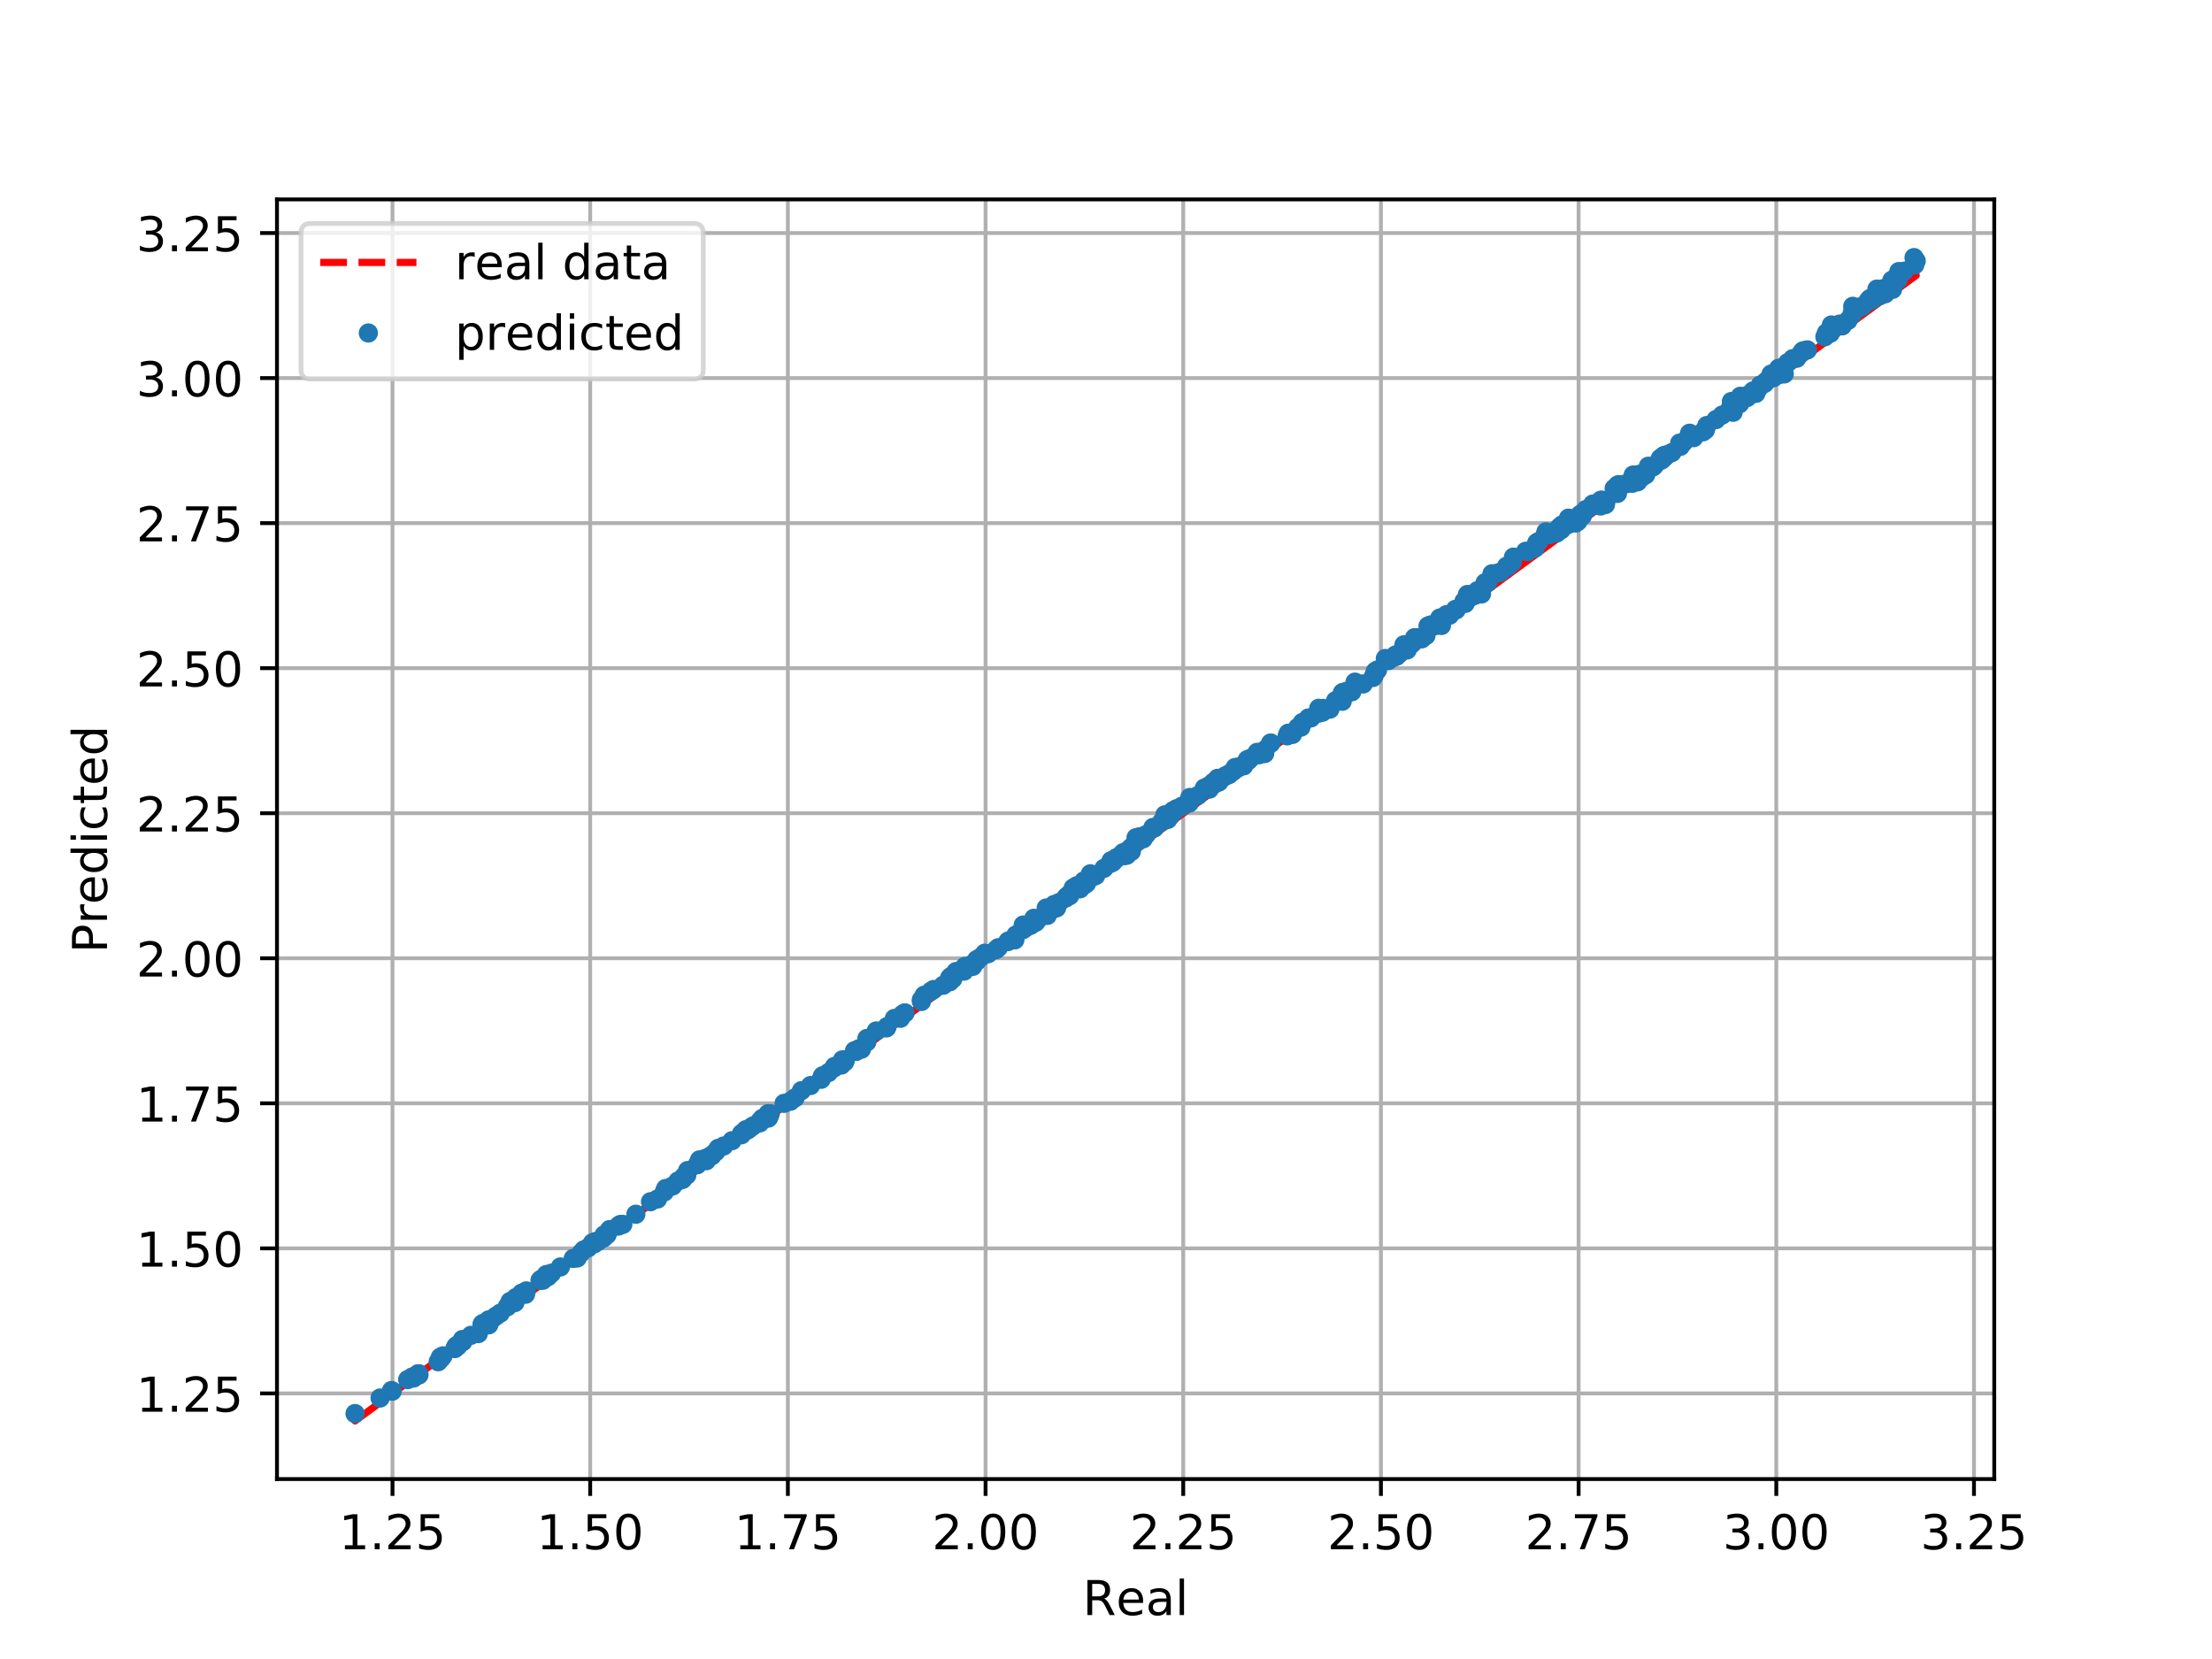 <?xml version="1.0" encoding="utf-8" standalone="no"?>
<!DOCTYPE svg PUBLIC "-//W3C//DTD SVG 1.1//EN"
  "http://www.w3.org/Graphics/SVG/1.1/DTD/svg11.dtd">
<!-- Created with matplotlib (http://matplotlib.org/) -->
<svg height="345pt" version="1.1" viewBox="0 0 460 345" width="460pt" xmlns="http://www.w3.org/2000/svg" xmlns:xlink="http://www.w3.org/1999/xlink">
 <defs>
  <style type="text/css">
*{stroke-linecap:butt;stroke-linejoin:round;}
  </style>
 </defs>
 <g id="figure_1">
  <g id="patch_1">
   <path d="M 0 345.6 
L 460.8 345.6 
L 460.8 0 
L 0 0 
z
" style="fill:#ffffff;"/>
  </g>
  <g id="axes_1">
   <g id="patch_2">
    <path d="M 57.6 307.584 
L 414.72 307.584 
L 414.72 41.472 
L 57.6 41.472 
z
" style="fill:#ffffff;"/>
   </g>
   <g id="matplotlib.axis_1">
    <g id="xtick_1">
     <g id="line2d_1">
      <path clip-path="url(#pe32147f513)" d="M 81.622 307.584 
L 81.622 41.472 
" style="fill:none;stroke:#b0b0b0;stroke-linecap:square;stroke-width:0.8;"/>
     </g>
     <g id="line2d_2">
      <defs>
       <path d="M 0 0 
L 0 3.5 
" id="mdfccfedadb" style="stroke:#000000;stroke-width:0.8;"/>
      </defs>
      <g>
       <use style="stroke:#000000;stroke-width:0.8;" x="81.622" xlink:href="#mdfccfedadb" y="307.584"/>
      </g>
     </g>
     <g id="text_1">
      <!-- 1.25 -->
      <defs>
       <path d="M 12.406 8.297 
L 28.516 8.297 
L 28.516 63.922 
L 10.984 60.406 
L 10.984 69.391 
L 28.422 72.906 
L 38.281 72.906 
L 38.281 8.297 
L 54.391 8.297 
L 54.391 0 
L 12.406 0 
z
" id="DejaVuSans-31"/>
       <path d="M 10.688 12.406 
L 21 12.406 
L 21 0 
L 10.688 0 
z
" id="DejaVuSans-2e"/>
       <path d="M 19.188 8.297 
L 53.609 8.297 
L 53.609 0 
L 7.328 0 
L 7.328 8.297 
Q 12.938 14.109 22.625 23.891 
Q 32.328 33.688 34.812 36.531 
Q 39.547 41.844 41.422 45.531 
Q 43.312 49.219 43.312 52.781 
Q 43.312 58.594 39.234 62.25 
Q 35.156 65.922 28.609 65.922 
Q 23.969 65.922 18.812 64.312 
Q 13.672 62.703 7.812 59.422 
L 7.812 69.391 
Q 13.766 71.781 18.938 73 
Q 24.125 74.219 28.422 74.219 
Q 39.75 74.219 46.484 68.547 
Q 53.219 62.891 53.219 53.422 
Q 53.219 48.922 51.531 44.891 
Q 49.859 40.875 45.406 35.406 
Q 44.188 33.984 37.641 27.219 
Q 31.109 20.453 19.188 8.297 
z
" id="DejaVuSans-32"/>
       <path d="M 10.797 72.906 
L 49.516 72.906 
L 49.516 64.594 
L 19.828 64.594 
L 19.828 46.734 
Q 21.969 47.469 24.109 47.828 
Q 26.266 48.188 28.422 48.188 
Q 40.625 48.188 47.75 41.5 
Q 54.891 34.812 54.891 23.391 
Q 54.891 11.625 47.562 5.094 
Q 40.234 -1.422 26.906 -1.422 
Q 22.312 -1.422 17.547 -0.641 
Q 12.797 0.141 7.719 1.703 
L 7.719 11.625 
Q 12.109 9.234 16.797 8.062 
Q 21.484 6.891 26.703 6.891 
Q 35.156 6.891 40.078 11.328 
Q 45.016 15.766 45.016 23.391 
Q 45.016 31 40.078 35.438 
Q 35.156 39.891 26.703 39.891 
Q 22.75 39.891 18.812 39.016 
Q 14.891 38.141 10.797 36.281 
z
" id="DejaVuSans-35"/>
      </defs>
      <g transform="translate(70.489 322.182)scale(0.1 -0.1)">
       <use xlink:href="#DejaVuSans-31"/>
       <use x="63.623" xlink:href="#DejaVuSans-2e"/>
       <use x="95.41" xlink:href="#DejaVuSans-32"/>
       <use x="159.033" xlink:href="#DejaVuSans-35"/>
      </g>
     </g>
    </g>
    <g id="xtick_2">
     <g id="line2d_3">
      <path clip-path="url(#pe32147f513)" d="M 122.732 307.584 
L 122.732 41.472 
" style="fill:none;stroke:#b0b0b0;stroke-linecap:square;stroke-width:0.8;"/>
     </g>
     <g id="line2d_4">
      <g>
       <use style="stroke:#000000;stroke-width:0.8;" x="122.732" xlink:href="#mdfccfedadb" y="307.584"/>
      </g>
     </g>
     <g id="text_2">
      <!-- 1.50 -->
      <defs>
       <path d="M 31.781 66.406 
Q 24.172 66.406 20.328 58.906 
Q 16.5 51.422 16.5 36.375 
Q 16.5 21.391 20.328 13.891 
Q 24.172 6.391 31.781 6.391 
Q 39.453 6.391 43.281 13.891 
Q 47.125 21.391 47.125 36.375 
Q 47.125 51.422 43.281 58.906 
Q 39.453 66.406 31.781 66.406 
z
M 31.781 74.219 
Q 44.047 74.219 50.516 64.516 
Q 56.984 54.828 56.984 36.375 
Q 56.984 17.969 50.516 8.266 
Q 44.047 -1.422 31.781 -1.422 
Q 19.531 -1.422 13.062 8.266 
Q 6.594 17.969 6.594 36.375 
Q 6.594 54.828 13.062 64.516 
Q 19.531 74.219 31.781 74.219 
z
" id="DejaVuSans-30"/>
      </defs>
      <g transform="translate(111.599 322.182)scale(0.1 -0.1)">
       <use xlink:href="#DejaVuSans-31"/>
       <use x="63.623" xlink:href="#DejaVuSans-2e"/>
       <use x="95.41" xlink:href="#DejaVuSans-35"/>
       <use x="159.033" xlink:href="#DejaVuSans-30"/>
      </g>
     </g>
    </g>
    <g id="xtick_3">
     <g id="line2d_5">
      <path clip-path="url(#pe32147f513)" d="M 163.842 307.584 
L 163.842 41.472 
" style="fill:none;stroke:#b0b0b0;stroke-linecap:square;stroke-width:0.8;"/>
     </g>
     <g id="line2d_6">
      <g>
       <use style="stroke:#000000;stroke-width:0.8;" x="163.842" xlink:href="#mdfccfedadb" y="307.584"/>
      </g>
     </g>
     <g id="text_3">
      <!-- 1.75 -->
      <defs>
       <path d="M 8.203 72.906 
L 55.078 72.906 
L 55.078 68.703 
L 28.609 0 
L 18.312 0 
L 43.219 64.594 
L 8.203 64.594 
z
" id="DejaVuSans-37"/>
      </defs>
      <g transform="translate(152.709 322.182)scale(0.1 -0.1)">
       <use xlink:href="#DejaVuSans-31"/>
       <use x="63.623" xlink:href="#DejaVuSans-2e"/>
       <use x="95.41" xlink:href="#DejaVuSans-37"/>
       <use x="159.033" xlink:href="#DejaVuSans-35"/>
      </g>
     </g>
    </g>
    <g id="xtick_4">
     <g id="line2d_7">
      <path clip-path="url(#pe32147f513)" d="M 204.952 307.584 
L 204.952 41.472 
" style="fill:none;stroke:#b0b0b0;stroke-linecap:square;stroke-width:0.8;"/>
     </g>
     <g id="line2d_8">
      <g>
       <use style="stroke:#000000;stroke-width:0.8;" x="204.952" xlink:href="#mdfccfedadb" y="307.584"/>
      </g>
     </g>
     <g id="text_4">
      <!-- 2.00 -->
      <g transform="translate(193.819 322.182)scale(0.1 -0.1)">
       <use xlink:href="#DejaVuSans-32"/>
       <use x="63.623" xlink:href="#DejaVuSans-2e"/>
       <use x="95.41" xlink:href="#DejaVuSans-30"/>
       <use x="159.033" xlink:href="#DejaVuSans-30"/>
      </g>
     </g>
    </g>
    <g id="xtick_5">
     <g id="line2d_9">
      <path clip-path="url(#pe32147f513)" d="M 246.062 307.584 
L 246.062 41.472 
" style="fill:none;stroke:#b0b0b0;stroke-linecap:square;stroke-width:0.8;"/>
     </g>
     <g id="line2d_10">
      <g>
       <use style="stroke:#000000;stroke-width:0.8;" x="246.062" xlink:href="#mdfccfedadb" y="307.584"/>
      </g>
     </g>
     <g id="text_5">
      <!-- 2.25 -->
      <g transform="translate(234.929 322.182)scale(0.1 -0.1)">
       <use xlink:href="#DejaVuSans-32"/>
       <use x="63.623" xlink:href="#DejaVuSans-2e"/>
       <use x="95.41" xlink:href="#DejaVuSans-32"/>
       <use x="159.033" xlink:href="#DejaVuSans-35"/>
      </g>
     </g>
    </g>
    <g id="xtick_6">
     <g id="line2d_11">
      <path clip-path="url(#pe32147f513)" d="M 287.172 307.584 
L 287.172 41.472 
" style="fill:none;stroke:#b0b0b0;stroke-linecap:square;stroke-width:0.8;"/>
     </g>
     <g id="line2d_12">
      <g>
       <use style="stroke:#000000;stroke-width:0.8;" x="287.172" xlink:href="#mdfccfedadb" y="307.584"/>
      </g>
     </g>
     <g id="text_6">
      <!-- 2.50 -->
      <g transform="translate(276.039 322.182)scale(0.1 -0.1)">
       <use xlink:href="#DejaVuSans-32"/>
       <use x="63.623" xlink:href="#DejaVuSans-2e"/>
       <use x="95.41" xlink:href="#DejaVuSans-35"/>
       <use x="159.033" xlink:href="#DejaVuSans-30"/>
      </g>
     </g>
    </g>
    <g id="xtick_7">
     <g id="line2d_13">
      <path clip-path="url(#pe32147f513)" d="M 328.282 307.584 
L 328.282 41.472 
" style="fill:none;stroke:#b0b0b0;stroke-linecap:square;stroke-width:0.8;"/>
     </g>
     <g id="line2d_14">
      <g>
       <use style="stroke:#000000;stroke-width:0.8;" x="328.282" xlink:href="#mdfccfedadb" y="307.584"/>
      </g>
     </g>
     <g id="text_7">
      <!-- 2.75 -->
      <g transform="translate(317.149 322.182)scale(0.1 -0.1)">
       <use xlink:href="#DejaVuSans-32"/>
       <use x="63.623" xlink:href="#DejaVuSans-2e"/>
       <use x="95.41" xlink:href="#DejaVuSans-37"/>
       <use x="159.033" xlink:href="#DejaVuSans-35"/>
      </g>
     </g>
    </g>
    <g id="xtick_8">
     <g id="line2d_15">
      <path clip-path="url(#pe32147f513)" d="M 369.392 307.584 
L 369.392 41.472 
" style="fill:none;stroke:#b0b0b0;stroke-linecap:square;stroke-width:0.8;"/>
     </g>
     <g id="line2d_16">
      <g>
       <use style="stroke:#000000;stroke-width:0.8;" x="369.392" xlink:href="#mdfccfedadb" y="307.584"/>
      </g>
     </g>
     <g id="text_8">
      <!-- 3.00 -->
      <defs>
       <path d="M 40.578 39.312 
Q 47.656 37.797 51.625 33 
Q 55.609 28.219 55.609 21.188 
Q 55.609 10.406 48.188 4.484 
Q 40.766 -1.422 27.094 -1.422 
Q 22.516 -1.422 17.656 -0.516 
Q 12.797 0.391 7.625 2.203 
L 7.625 11.719 
Q 11.719 9.328 16.594 8.109 
Q 21.484 6.891 26.812 6.891 
Q 36.078 6.891 40.938 10.547 
Q 45.797 14.203 45.797 21.188 
Q 45.797 27.641 41.281 31.266 
Q 36.766 34.906 28.719 34.906 
L 20.219 34.906 
L 20.219 43.016 
L 29.109 43.016 
Q 36.375 43.016 40.234 45.922 
Q 44.094 48.828 44.094 54.297 
Q 44.094 59.906 40.109 62.906 
Q 36.141 65.922 28.719 65.922 
Q 24.656 65.922 20.016 65.031 
Q 15.375 64.156 9.812 62.312 
L 9.812 71.094 
Q 15.438 72.656 20.344 73.438 
Q 25.25 74.219 29.594 74.219 
Q 40.828 74.219 47.359 69.109 
Q 53.906 64.016 53.906 55.328 
Q 53.906 49.266 50.438 45.094 
Q 46.969 40.922 40.578 39.312 
z
" id="DejaVuSans-33"/>
      </defs>
      <g transform="translate(358.259 322.182)scale(0.1 -0.1)">
       <use xlink:href="#DejaVuSans-33"/>
       <use x="63.623" xlink:href="#DejaVuSans-2e"/>
       <use x="95.41" xlink:href="#DejaVuSans-30"/>
       <use x="159.033" xlink:href="#DejaVuSans-30"/>
      </g>
     </g>
    </g>
    <g id="xtick_9">
     <g id="line2d_17">
      <path clip-path="url(#pe32147f513)" d="M 410.502 307.584 
L 410.502 41.472 
" style="fill:none;stroke:#b0b0b0;stroke-linecap:square;stroke-width:0.8;"/>
     </g>
     <g id="line2d_18">
      <g>
       <use style="stroke:#000000;stroke-width:0.8;" x="410.502" xlink:href="#mdfccfedadb" y="307.584"/>
      </g>
     </g>
     <g id="text_9">
      <!-- 3.25 -->
      <g transform="translate(399.369 322.182)scale(0.1 -0.1)">
       <use xlink:href="#DejaVuSans-33"/>
       <use x="63.623" xlink:href="#DejaVuSans-2e"/>
       <use x="95.41" xlink:href="#DejaVuSans-32"/>
       <use x="159.033" xlink:href="#DejaVuSans-35"/>
      </g>
     </g>
    </g>
    <g id="text_10">
     <!-- Real -->
     <defs>
      <path d="M 44.391 34.188 
Q 47.562 33.109 50.562 29.594 
Q 53.562 26.078 56.594 19.922 
L 66.609 0 
L 56 0 
L 46.688 18.703 
Q 43.062 26.031 39.672 28.422 
Q 36.281 30.812 30.422 30.812 
L 19.672 30.812 
L 19.672 0 
L 9.812 0 
L 9.812 72.906 
L 32.078 72.906 
Q 44.578 72.906 50.734 67.672 
Q 56.891 62.453 56.891 51.906 
Q 56.891 45.016 53.688 40.469 
Q 50.484 35.938 44.391 34.188 
z
M 19.672 64.797 
L 19.672 38.922 
L 32.078 38.922 
Q 39.203 38.922 42.844 42.219 
Q 46.484 45.516 46.484 51.906 
Q 46.484 58.297 42.844 61.547 
Q 39.203 64.797 32.078 64.797 
z
" id="DejaVuSans-52"/>
      <path d="M 56.203 29.594 
L 56.203 25.203 
L 14.891 25.203 
Q 15.484 15.922 20.484 11.062 
Q 25.484 6.203 34.422 6.203 
Q 39.594 6.203 44.453 7.469 
Q 49.312 8.734 54.109 11.281 
L 54.109 2.781 
Q 49.266 0.734 44.188 -0.344 
Q 39.109 -1.422 33.891 -1.422 
Q 20.797 -1.422 13.156 6.188 
Q 5.516 13.812 5.516 26.812 
Q 5.516 40.234 12.766 48.109 
Q 20.016 56 32.328 56 
Q 43.359 56 49.781 48.891 
Q 56.203 41.797 56.203 29.594 
z
M 47.219 32.234 
Q 47.125 39.594 43.094 43.984 
Q 39.062 48.391 32.422 48.391 
Q 24.906 48.391 20.391 44.141 
Q 15.875 39.891 15.188 32.172 
z
" id="DejaVuSans-65"/>
      <path d="M 34.281 27.484 
Q 23.391 27.484 19.188 25 
Q 14.984 22.516 14.984 16.5 
Q 14.984 11.719 18.141 8.906 
Q 21.297 6.109 26.703 6.109 
Q 34.188 6.109 38.703 11.406 
Q 43.219 16.703 43.219 25.484 
L 43.219 27.484 
z
M 52.203 31.203 
L 52.203 0 
L 43.219 0 
L 43.219 8.297 
Q 40.141 3.328 35.547 0.953 
Q 30.953 -1.422 24.312 -1.422 
Q 15.922 -1.422 10.953 3.297 
Q 6 8.016 6 15.922 
Q 6 25.141 12.172 29.828 
Q 18.359 34.516 30.609 34.516 
L 43.219 34.516 
L 43.219 35.406 
Q 43.219 41.609 39.141 45 
Q 35.062 48.391 27.688 48.391 
Q 23 48.391 18.547 47.266 
Q 14.109 46.141 10.016 43.891 
L 10.016 52.203 
Q 14.938 54.109 19.578 55.047 
Q 24.219 56 28.609 56 
Q 40.484 56 46.344 49.844 
Q 52.203 43.703 52.203 31.203 
z
" id="DejaVuSans-61"/>
      <path d="M 9.422 75.984 
L 18.406 75.984 
L 18.406 0 
L 9.422 0 
z
" id="DejaVuSans-6c"/>
     </defs>
     <g transform="translate(225.159 335.861)scale(0.1 -0.1)">
      <use xlink:href="#DejaVuSans-52"/>
      <use x="69.42" xlink:href="#DejaVuSans-65"/>
      <use x="130.943" xlink:href="#DejaVuSans-61"/>
      <use x="192.223" xlink:href="#DejaVuSans-6c"/>
     </g>
    </g>
   </g>
   <g id="matplotlib.axis_2">
    <g id="ytick_1">
     <g id="line2d_19">
      <path clip-path="url(#pe32147f513)" d="M 57.6 289.773 
L 414.72 289.773 
" style="fill:none;stroke:#b0b0b0;stroke-linecap:square;stroke-width:0.8;"/>
     </g>
     <g id="line2d_20">
      <defs>
       <path d="M 0 0 
L -3.5 0 
" id="m31bd6bce08" style="stroke:#000000;stroke-width:0.8;"/>
      </defs>
      <g>
       <use style="stroke:#000000;stroke-width:0.8;" x="57.6" xlink:href="#m31bd6bce08" y="289.773"/>
      </g>
     </g>
     <g id="text_11">
      <!-- 1.25 -->
      <g transform="translate(28.334 293.572)scale(0.1 -0.1)">
       <use xlink:href="#DejaVuSans-31"/>
       <use x="63.623" xlink:href="#DejaVuSans-2e"/>
       <use x="95.41" xlink:href="#DejaVuSans-32"/>
       <use x="159.033" xlink:href="#DejaVuSans-35"/>
      </g>
     </g>
    </g>
    <g id="ytick_2">
     <g id="line2d_21">
      <path clip-path="url(#pe32147f513)" d="M 57.6 259.609 
L 414.72 259.609 
" style="fill:none;stroke:#b0b0b0;stroke-linecap:square;stroke-width:0.8;"/>
     </g>
     <g id="line2d_22">
      <g>
       <use style="stroke:#000000;stroke-width:0.8;" x="57.6" xlink:href="#m31bd6bce08" y="259.609"/>
      </g>
     </g>
     <g id="text_12">
      <!-- 1.50 -->
      <g transform="translate(28.334 263.408)scale(0.1 -0.1)">
       <use xlink:href="#DejaVuSans-31"/>
       <use x="63.623" xlink:href="#DejaVuSans-2e"/>
       <use x="95.41" xlink:href="#DejaVuSans-35"/>
       <use x="159.033" xlink:href="#DejaVuSans-30"/>
      </g>
     </g>
    </g>
    <g id="ytick_3">
     <g id="line2d_23">
      <path clip-path="url(#pe32147f513)" d="M 57.6 229.445 
L 414.72 229.445 
" style="fill:none;stroke:#b0b0b0;stroke-linecap:square;stroke-width:0.8;"/>
     </g>
     <g id="line2d_24">
      <g>
       <use style="stroke:#000000;stroke-width:0.8;" x="57.6" xlink:href="#m31bd6bce08" y="229.445"/>
      </g>
     </g>
     <g id="text_13">
      <!-- 1.75 -->
      <g transform="translate(28.334 233.244)scale(0.1 -0.1)">
       <use xlink:href="#DejaVuSans-31"/>
       <use x="63.623" xlink:href="#DejaVuSans-2e"/>
       <use x="95.41" xlink:href="#DejaVuSans-37"/>
       <use x="159.033" xlink:href="#DejaVuSans-35"/>
      </g>
     </g>
    </g>
    <g id="ytick_4">
     <g id="line2d_25">
      <path clip-path="url(#pe32147f513)" d="M 57.6 199.281 
L 414.72 199.281 
" style="fill:none;stroke:#b0b0b0;stroke-linecap:square;stroke-width:0.8;"/>
     </g>
     <g id="line2d_26">
      <g>
       <use style="stroke:#000000;stroke-width:0.8;" x="57.6" xlink:href="#m31bd6bce08" y="199.281"/>
      </g>
     </g>
     <g id="text_14">
      <!-- 2.00 -->
      <g transform="translate(28.334 203.08)scale(0.1 -0.1)">
       <use xlink:href="#DejaVuSans-32"/>
       <use x="63.623" xlink:href="#DejaVuSans-2e"/>
       <use x="95.41" xlink:href="#DejaVuSans-30"/>
       <use x="159.033" xlink:href="#DejaVuSans-30"/>
      </g>
     </g>
    </g>
    <g id="ytick_5">
     <g id="line2d_27">
      <path clip-path="url(#pe32147f513)" d="M 57.6 169.117 
L 414.72 169.117 
" style="fill:none;stroke:#b0b0b0;stroke-linecap:square;stroke-width:0.8;"/>
     </g>
     <g id="line2d_28">
      <g>
       <use style="stroke:#000000;stroke-width:0.8;" x="57.6" xlink:href="#m31bd6bce08" y="169.117"/>
      </g>
     </g>
     <g id="text_15">
      <!-- 2.25 -->
      <g transform="translate(28.334 172.916)scale(0.1 -0.1)">
       <use xlink:href="#DejaVuSans-32"/>
       <use x="63.623" xlink:href="#DejaVuSans-2e"/>
       <use x="95.41" xlink:href="#DejaVuSans-32"/>
       <use x="159.033" xlink:href="#DejaVuSans-35"/>
      </g>
     </g>
    </g>
    <g id="ytick_6">
     <g id="line2d_29">
      <path clip-path="url(#pe32147f513)" d="M 57.6 138.953 
L 414.72 138.953 
" style="fill:none;stroke:#b0b0b0;stroke-linecap:square;stroke-width:0.8;"/>
     </g>
     <g id="line2d_30">
      <g>
       <use style="stroke:#000000;stroke-width:0.8;" x="57.6" xlink:href="#m31bd6bce08" y="138.953"/>
      </g>
     </g>
     <g id="text_16">
      <!-- 2.50 -->
      <g transform="translate(28.334 142.752)scale(0.1 -0.1)">
       <use xlink:href="#DejaVuSans-32"/>
       <use x="63.623" xlink:href="#DejaVuSans-2e"/>
       <use x="95.41" xlink:href="#DejaVuSans-35"/>
       <use x="159.033" xlink:href="#DejaVuSans-30"/>
      </g>
     </g>
    </g>
    <g id="ytick_7">
     <g id="line2d_31">
      <path clip-path="url(#pe32147f513)" d="M 57.6 108.789 
L 414.72 108.789 
" style="fill:none;stroke:#b0b0b0;stroke-linecap:square;stroke-width:0.8;"/>
     </g>
     <g id="line2d_32">
      <g>
       <use style="stroke:#000000;stroke-width:0.8;" x="57.6" xlink:href="#m31bd6bce08" y="108.789"/>
      </g>
     </g>
     <g id="text_17">
      <!-- 2.75 -->
      <g transform="translate(28.334 112.588)scale(0.1 -0.1)">
       <use xlink:href="#DejaVuSans-32"/>
       <use x="63.623" xlink:href="#DejaVuSans-2e"/>
       <use x="95.41" xlink:href="#DejaVuSans-37"/>
       <use x="159.033" xlink:href="#DejaVuSans-35"/>
      </g>
     </g>
    </g>
    <g id="ytick_8">
     <g id="line2d_33">
      <path clip-path="url(#pe32147f513)" d="M 57.6 78.625 
L 414.72 78.625 
" style="fill:none;stroke:#b0b0b0;stroke-linecap:square;stroke-width:0.8;"/>
     </g>
     <g id="line2d_34">
      <g>
       <use style="stroke:#000000;stroke-width:0.8;" x="57.6" xlink:href="#m31bd6bce08" y="78.625"/>
      </g>
     </g>
     <g id="text_18">
      <!-- 3.00 -->
      <g transform="translate(28.334 82.424)scale(0.1 -0.1)">
       <use xlink:href="#DejaVuSans-33"/>
       <use x="63.623" xlink:href="#DejaVuSans-2e"/>
       <use x="95.41" xlink:href="#DejaVuSans-30"/>
       <use x="159.033" xlink:href="#DejaVuSans-30"/>
      </g>
     </g>
    </g>
    <g id="ytick_9">
     <g id="line2d_35">
      <path clip-path="url(#pe32147f513)" d="M 57.6 48.46 
L 414.72 48.46 
" style="fill:none;stroke:#b0b0b0;stroke-linecap:square;stroke-width:0.8;"/>
     </g>
     <g id="line2d_36">
      <g>
       <use style="stroke:#000000;stroke-width:0.8;" x="57.6" xlink:href="#m31bd6bce08" y="48.46"/>
      </g>
     </g>
     <g id="text_19">
      <!-- 3.25 -->
      <g transform="translate(28.334 52.26)scale(0.1 -0.1)">
       <use xlink:href="#DejaVuSans-33"/>
       <use x="63.623" xlink:href="#DejaVuSans-2e"/>
       <use x="95.41" xlink:href="#DejaVuSans-32"/>
       <use x="159.033" xlink:href="#DejaVuSans-35"/>
      </g>
     </g>
    </g>
    <g id="text_20">
     <!-- Predicted -->
     <defs>
      <path d="M 19.672 64.797 
L 19.672 37.406 
L 32.078 37.406 
Q 38.969 37.406 42.719 40.969 
Q 46.484 44.531 46.484 51.125 
Q 46.484 57.672 42.719 61.234 
Q 38.969 64.797 32.078 64.797 
z
M 9.812 72.906 
L 32.078 72.906 
Q 44.344 72.906 50.609 67.359 
Q 56.891 61.812 56.891 51.125 
Q 56.891 40.328 50.609 34.812 
Q 44.344 29.297 32.078 29.297 
L 19.672 29.297 
L 19.672 0 
L 9.812 0 
z
" id="DejaVuSans-50"/>
      <path d="M 41.109 46.297 
Q 39.594 47.172 37.812 47.578 
Q 36.031 48 33.891 48 
Q 26.266 48 22.188 43.047 
Q 18.109 38.094 18.109 28.812 
L 18.109 0 
L 9.078 0 
L 9.078 54.688 
L 18.109 54.688 
L 18.109 46.188 
Q 20.953 51.172 25.484 53.578 
Q 30.031 56 36.531 56 
Q 37.453 56 38.578 55.875 
Q 39.703 55.766 41.062 55.516 
z
" id="DejaVuSans-72"/>
      <path d="M 45.406 46.391 
L 45.406 75.984 
L 54.391 75.984 
L 54.391 0 
L 45.406 0 
L 45.406 8.203 
Q 42.578 3.328 38.25 0.953 
Q 33.938 -1.422 27.875 -1.422 
Q 17.969 -1.422 11.734 6.484 
Q 5.516 14.406 5.516 27.297 
Q 5.516 40.188 11.734 48.094 
Q 17.969 56 27.875 56 
Q 33.938 56 38.25 53.625 
Q 42.578 51.266 45.406 46.391 
z
M 14.797 27.297 
Q 14.797 17.391 18.875 11.75 
Q 22.953 6.109 30.078 6.109 
Q 37.203 6.109 41.297 11.75 
Q 45.406 17.391 45.406 27.297 
Q 45.406 37.203 41.297 42.844 
Q 37.203 48.484 30.078 48.484 
Q 22.953 48.484 18.875 42.844 
Q 14.797 37.203 14.797 27.297 
z
" id="DejaVuSans-64"/>
      <path d="M 9.422 54.688 
L 18.406 54.688 
L 18.406 0 
L 9.422 0 
z
M 9.422 75.984 
L 18.406 75.984 
L 18.406 64.594 
L 9.422 64.594 
z
" id="DejaVuSans-69"/>
      <path d="M 48.781 52.594 
L 48.781 44.188 
Q 44.969 46.297 41.141 47.344 
Q 37.312 48.391 33.406 48.391 
Q 24.656 48.391 19.812 42.844 
Q 14.984 37.312 14.984 27.297 
Q 14.984 17.281 19.812 11.734 
Q 24.656 6.203 33.406 6.203 
Q 37.312 6.203 41.141 7.25 
Q 44.969 8.297 48.781 10.406 
L 48.781 2.094 
Q 45.016 0.344 40.984 -0.531 
Q 36.969 -1.422 32.422 -1.422 
Q 20.062 -1.422 12.781 6.344 
Q 5.516 14.109 5.516 27.297 
Q 5.516 40.672 12.859 48.328 
Q 20.219 56 33.016 56 
Q 37.156 56 41.109 55.141 
Q 45.062 54.297 48.781 52.594 
z
" id="DejaVuSans-63"/>
      <path d="M 18.312 70.219 
L 18.312 54.688 
L 36.812 54.688 
L 36.812 47.703 
L 18.312 47.703 
L 18.312 18.016 
Q 18.312 11.328 20.141 9.422 
Q 21.969 7.516 27.594 7.516 
L 36.812 7.516 
L 36.812 0 
L 27.594 0 
Q 17.188 0 13.234 3.875 
Q 9.281 7.766 9.281 18.016 
L 9.281 47.703 
L 2.688 47.703 
L 2.688 54.688 
L 9.281 54.688 
L 9.281 70.219 
z
" id="DejaVuSans-74"/>
     </defs>
     <g transform="translate(22.255 198.196)rotate(-90)scale(0.1 -0.1)">
      <use xlink:href="#DejaVuSans-50"/>
      <use x="60.287" xlink:href="#DejaVuSans-72"/>
      <use x="101.369" xlink:href="#DejaVuSans-65"/>
      <use x="162.893" xlink:href="#DejaVuSans-64"/>
      <use x="226.369" xlink:href="#DejaVuSans-69"/>
      <use x="254.152" xlink:href="#DejaVuSans-63"/>
      <use x="309.133" xlink:href="#DejaVuSans-74"/>
      <use x="348.342" xlink:href="#DejaVuSans-65"/>
      <use x="409.865" xlink:href="#DejaVuSans-64"/>
     </g>
    </g>
   </g>
   <g id="line2d_37">
    <path clip-path="url(#pe32147f513)" d="M 268.765 152.458 
L 126.773 256.644 
L 126.773 256.644 
L 126.773 256.644 
L 394.879 59.924 
L 242.241 171.921 
L 242.241 171.921 
L 100.245 276.108 
L 100.245 276.108 
L 100.245 276.108 
L 390.978 62.786 
L 367.296 80.163 
L 367.296 80.163 
L 79.041 291.666 
L 114.703 265.5 
L 114.703 265.5 
L 395.971 59.122 
L 347.695 94.544 
L 347.695 94.544 
L 105.482 272.266 
L 278.286 145.473 
L 278.286 145.473 
L 398.179 57.502 
L 398.179 57.502 
L 398.179 57.502 
L 73.833 295.488 
L 374.548 74.842 
L 374.548 74.842 
L 398.487 57.276 
L 375.517 74.13 
L 375.517 74.13 
L 128.8 255.156 
L 312.053 120.697 
L 312.053 120.697 
L 394.682 60.068 
L 394.682 60.068 
L 394.682 60.068 
L 84.779 287.456 
L 202.292 201.233 
" style="fill:none;stroke:#ff0000;stroke-dasharray:5.55,2.4;stroke-dashoffset:0;stroke-width:1.5;"/>
   </g>
   <g id="line2d_38">
    <defs>
     <path d="M 0 1.5 
C 0.398 1.5 0.779 1.342 1.061 1.061 
C 1.342 0.779 1.5 0.398 1.5 0 
C 1.5 -0.398 1.342 -0.779 1.061 -1.061 
C 0.779 -1.342 0.398 -1.5 0 -1.5 
C -0.398 -1.5 -0.779 -1.342 -1.061 -1.061 
C -1.342 -0.779 -1.5 -0.398 -1.5 0 
C -1.5 0.398 -1.342 0.779 -1.061 1.061 
C -0.779 1.342 -0.398 1.5 0 1.5 
z
" id="md3dde7bfc4" style="stroke:#1f77b4;"/>
    </defs>
    <g clip-path="url(#pe32147f513)">
     <use style="fill:#1f77b4;stroke:#1f77b4;" x="268.765" xlink:href="#md3dde7bfc4" y="152.729"/>
     <use style="fill:#1f77b4;stroke:#1f77b4;" x="126.773" xlink:href="#md3dde7bfc4" y="255.699"/>
     <use style="fill:#1f77b4;stroke:#1f77b4;" x="354.655" xlink:href="#md3dde7bfc4" y="89.401"/>
     <use style="fill:#1f77b4;stroke:#1f77b4;" x="256.43" xlink:href="#md3dde7bfc4" y="160.414"/>
     <use style="fill:#1f77b4;stroke:#1f77b4;" x="243.921" xlink:href="#md3dde7bfc4" y="168.597"/>
     <use style="fill:#1f77b4;stroke:#1f77b4;" x="331.218" xlink:href="#md3dde7bfc4" y="104.837"/>
     <use style="fill:#1f77b4;stroke:#1f77b4;" x="305.81" xlink:href="#md3dde7bfc4" y="124.183"/>
     <use style="fill:#1f77b4;stroke:#1f77b4;" x="178.048" xlink:href="#md3dde7bfc4" y="218.644"/>
     <use style="fill:#1f77b4;stroke:#1f77b4;" x="225.423" xlink:href="#md3dde7bfc4" y="183.702"/>
     <use style="fill:#1f77b4;stroke:#1f77b4;" x="349.446" xlink:href="#md3dde7bfc4" y="92.825"/>
     <use style="fill:#1f77b4;stroke:#1f77b4;" x="164.38" xlink:href="#md3dde7bfc4" y="229.007"/>
     <use style="fill:#1f77b4;stroke:#1f77b4;" x="394.879" xlink:href="#md3dde7bfc4" y="56.474"/>
     <use style="fill:#1f77b4;stroke:#1f77b4;" x="295.658" xlink:href="#md3dde7bfc4" y="132.852"/>
     <use style="fill:#1f77b4;stroke:#1f77b4;" x="267.889" xlink:href="#md3dde7bfc4" y="152.484"/>
     <use style="fill:#1f77b4;stroke:#1f77b4;" x="387.351" xlink:href="#md3dde7bfc4" y="63.648"/>
     <use style="fill:#1f77b4;stroke:#1f77b4;" x="279.127" xlink:href="#md3dde7bfc4" y="145.836"/>
     <use style="fill:#1f77b4;stroke:#1f77b4;" x="235.192" xlink:href="#md3dde7bfc4" y="176.274"/>
     <use style="fill:#1f77b4;stroke:#1f77b4;" x="138.354" xlink:href="#md3dde7bfc4" y="247.538"/>
     <use style="fill:#1f77b4;stroke:#1f77b4;" x="254.867" xlink:href="#md3dde7bfc4" y="161.311"/>
     <use style="fill:#1f77b4;stroke:#1f77b4;" x="219.715" xlink:href="#md3dde7bfc4" y="188.809"/>
     <use style="fill:#1f77b4;stroke:#1f77b4;" x="380.878" xlink:href="#md3dde7bfc4" y="68.486"/>
     <use style="fill:#1f77b4;stroke:#1f77b4;" x="332.131" xlink:href="#md3dde7bfc4" y="104.664"/>
     <use style="fill:#1f77b4;stroke:#1f77b4;" x="218.401" xlink:href="#md3dde7bfc4" y="189.114"/>
     <use style="fill:#1f77b4;stroke:#1f77b4;" x="140.969" xlink:href="#md3dde7bfc4" y="245.619"/>
     <use style="fill:#1f77b4;stroke:#1f77b4;" x="329.807" xlink:href="#md3dde7bfc4" y="106.067"/>
     <use style="fill:#1f77b4;stroke:#1f77b4;" x="360.557" xlink:href="#md3dde7bfc4" y="84.508"/>
     <use style="fill:#1f77b4;stroke:#1f77b4;" x="386.856" xlink:href="#md3dde7bfc4" y="63.915"/>
     <use style="fill:#1f77b4;stroke:#1f77b4;" x="393.785" xlink:href="#md3dde7bfc4" y="58.093"/>
     <use style="fill:#1f77b4;stroke:#1f77b4;" x="391.693" xlink:href="#md3dde7bfc4" y="60.02"/>
     <use style="fill:#1f77b4;stroke:#1f77b4;" x="285.946" xlink:href="#md3dde7bfc4" y="139.896"/>
     <use style="fill:#1f77b4;stroke:#1f77b4;" x="360.412" xlink:href="#md3dde7bfc4" y="85.734"/>
     <use style="fill:#1f77b4;stroke:#1f77b4;" x="252.543" xlink:href="#md3dde7bfc4" y="163.064"/>
     <use style="fill:#1f77b4;stroke:#1f77b4;" x="258.613" xlink:href="#md3dde7bfc4" y="159.256"/>
     <use style="fill:#1f77b4;stroke:#1f77b4;" x="244.674" xlink:href="#md3dde7bfc4" y="168.268"/>
     <use style="fill:#1f77b4;stroke:#1f77b4;" x="188.211" xlink:href="#md3dde7bfc4" y="210.647"/>
     <use style="fill:#1f77b4;stroke:#1f77b4;" x="281.111" xlink:href="#md3dde7bfc4" y="143.866"/>
     <use style="fill:#1f77b4;stroke:#1f77b4;" x="304.447" xlink:href="#md3dde7bfc4" y="125.041"/>
     <use style="fill:#1f77b4;stroke:#1f77b4;" x="177.701" xlink:href="#md3dde7bfc4" y="218.499"/>
     <use style="fill:#1f77b4;stroke:#1f77b4;" x="310.267" xlink:href="#md3dde7bfc4" y="119.32"/>
     <use style="fill:#1f77b4;stroke:#1f77b4;" x="340.996" xlink:href="#md3dde7bfc4" y="98.62"/>
     <use style="fill:#1f77b4;stroke:#1f77b4;" x="257.578" xlink:href="#md3dde7bfc4" y="159.508"/>
     <use style="fill:#1f77b4;stroke:#1f77b4;" x="389.233" xlink:href="#md3dde7bfc4" y="62.452"/>
     <use style="fill:#1f77b4;stroke:#1f77b4;" x="385.107" xlink:href="#md3dde7bfc4" y="65.408"/>
     <use style="fill:#1f77b4;stroke:#1f77b4;" x="335.67" xlink:href="#md3dde7bfc4" y="101.578"/>
     <use style="fill:#1f77b4;stroke:#1f77b4;" x="274.205" xlink:href="#md3dde7bfc4" y="148.309"/>
     <use style="fill:#1f77b4;stroke:#1f77b4;" x="360.497" xlink:href="#md3dde7bfc4" y="84.033"/>
     <use style="fill:#1f77b4;stroke:#1f77b4;" x="279.342" xlink:href="#md3dde7bfc4" y="143.991"/>
     <use style="fill:#1f77b4;stroke:#1f77b4;" x="350.149" xlink:href="#md3dde7bfc4" y="91.916"/>
     <use style="fill:#1f77b4;stroke:#1f77b4;" x="296.538" xlink:href="#md3dde7bfc4" y="132.173"/>
     <use style="fill:#1f77b4;stroke:#1f77b4;" x="235.267" xlink:href="#md3dde7bfc4" y="177.074"/>
     <use style="fill:#1f77b4;stroke:#1f77b4;" x="280.077" xlink:href="#md3dde7bfc4" y="143.756"/>
     <use style="fill:#1f77b4;stroke:#1f77b4;" x="242.241" xlink:href="#md3dde7bfc4" y="169.446"/>
     <use style="fill:#1f77b4;stroke:#1f77b4;" x="100.245" xlink:href="#md3dde7bfc4" y="275.375"/>
     <use style="fill:#1f77b4;stroke:#1f77b4;" x="294.178" xlink:href="#md3dde7bfc4" y="132.6"/>
     <use style="fill:#1f77b4;stroke:#1f77b4;" x="123.585" xlink:href="#md3dde7bfc4" y="258.645"/>
     <use style="fill:#1f77b4;stroke:#1f77b4;" x="113.977" xlink:href="#md3dde7bfc4" y="265.443"/>
     <use style="fill:#1f77b4;stroke:#1f77b4;" x="365.141" xlink:href="#md3dde7bfc4" y="81.811"/>
     <use style="fill:#1f77b4;stroke:#1f77b4;" x="165.342" xlink:href="#md3dde7bfc4" y="228.306"/>
     <use style="fill:#1f77b4;stroke:#1f77b4;" x="328.66" xlink:href="#md3dde7bfc4" y="107.398"/>
     <use style="fill:#1f77b4;stroke:#1f77b4;" x="270.539" xlink:href="#md3dde7bfc4" y="151.21"/>
     <use style="fill:#1f77b4;stroke:#1f77b4;" x="120.846" xlink:href="#md3dde7bfc4" y="260.553"/>
     <use style="fill:#1f77b4;stroke:#1f77b4;" x="390.978" xlink:href="#md3dde7bfc4" y="61.483"/>
     <use style="fill:#1f77b4;stroke:#1f77b4;" x="212.778" xlink:href="#md3dde7bfc4" y="192.366"/>
     <use style="fill:#1f77b4;stroke:#1f77b4;" x="342.234" xlink:href="#md3dde7bfc4" y="98.74"/>
     <use style="fill:#1f77b4;stroke:#1f77b4;" x="171.046" xlink:href="#md3dde7bfc4" y="223.721"/>
     <use style="fill:#1f77b4;stroke:#1f77b4;" x="367.296" xlink:href="#md3dde7bfc4" y="79.26"/>
     <use style="fill:#1f77b4;stroke:#1f77b4;" x="79.041" xlink:href="#md3dde7bfc4" y="290.726"/>
     <use style="fill:#1f77b4;stroke:#1f77b4;" x="170.761" xlink:href="#md3dde7bfc4" y="224.45"/>
     <use style="fill:#1f77b4;stroke:#1f77b4;" x="336.153" xlink:href="#md3dde7bfc4" y="102.021"/>
     <use style="fill:#1f77b4;stroke:#1f77b4;" x="224.602" xlink:href="#md3dde7bfc4" y="184.838"/>
     <use style="fill:#1f77b4;stroke:#1f77b4;" x="332.563" xlink:href="#md3dde7bfc4" y="104.547"/>
     <use style="fill:#1f77b4;stroke:#1f77b4;" x="321.3" xlink:href="#md3dde7bfc4" y="111.301"/>
     <use style="fill:#1f77b4;stroke:#1f77b4;" x="114.703" xlink:href="#md3dde7bfc4" y="264.766"/>
     <use style="fill:#1f77b4;stroke:#1f77b4;" x="395.971" xlink:href="#md3dde7bfc4" y="56.404"/>
     <use style="fill:#1f77b4;stroke:#1f77b4;" x="178.693" xlink:href="#md3dde7bfc4" y="218.069"/>
     <use style="fill:#1f77b4;stroke:#1f77b4;" x="300.585" xlink:href="#md3dde7bfc4" y="128.179"/>
     <use style="fill:#1f77b4;stroke:#1f77b4;" x="305.166" xlink:href="#md3dde7bfc4" y="123.622"/>
     <use style="fill:#1f77b4;stroke:#1f77b4;" x="347.695" xlink:href="#md3dde7bfc4" y="94.106"/>
     <use style="fill:#1f77b4;stroke:#1f77b4;" x="105.482" xlink:href="#md3dde7bfc4" y="271.759"/>
     <use style="fill:#1f77b4;stroke:#1f77b4;" x="336.338" xlink:href="#md3dde7bfc4" y="100.936"/>
     <use style="fill:#1f77b4;stroke:#1f77b4;" x="320.034" xlink:href="#md3dde7bfc4" y="112.599"/>
     <use style="fill:#1f77b4;stroke:#1f77b4;" x="272.155" xlink:href="#md3dde7bfc4" y="149.363"/>
     <use style="fill:#1f77b4;stroke:#1f77b4;" x="278.286" xlink:href="#md3dde7bfc4" y="145.718"/>
     <use style="fill:#1f77b4;stroke:#1f77b4;" x="398.179" xlink:href="#md3dde7bfc4" y="55.09"/>
     <use style="fill:#1f77b4;stroke:#1f77b4;" x="128.589" xlink:href="#md3dde7bfc4" y="254.971"/>
     <use style="fill:#1f77b4;stroke:#1f77b4;" x="188.096" xlink:href="#md3dde7bfc4" y="210.683"/>
     <use style="fill:#1f77b4;stroke:#1f77b4;" x="250.456" xlink:href="#md3dde7bfc4" y="163.878"/>
     <use style="fill:#1f77b4;stroke:#1f77b4;" x="237.733" xlink:href="#md3dde7bfc4" y="174.442"/>
     <use style="fill:#1f77b4;stroke:#1f77b4;" x="301.175" xlink:href="#md3dde7bfc4" y="127.803"/>
     <use style="fill:#1f77b4;stroke:#1f77b4;" x="187.261" xlink:href="#md3dde7bfc4" y="211.754"/>
     <use style="fill:#1f77b4;stroke:#1f77b4;" x="298.342" xlink:href="#md3dde7bfc4" y="129.904"/>
     <use style="fill:#1f77b4;stroke:#1f77b4;" x="103.141" xlink:href="#md3dde7bfc4" y="273.692"/>
     <use style="fill:#1f77b4;stroke:#1f77b4;" x="192.188" xlink:href="#md3dde7bfc4" y="206.966"/>
     <use style="fill:#1f77b4;stroke:#1f77b4;" x="209.562" xlink:href="#md3dde7bfc4" y="195.821"/>
     <use style="fill:#1f77b4;stroke:#1f77b4;" x="113.634" xlink:href="#md3dde7bfc4" y="265.044"/>
     <use style="fill:#1f77b4;stroke:#1f77b4;" x="361.865" xlink:href="#md3dde7bfc4" y="83.149"/>
     <use style="fill:#1f77b4;stroke:#1f77b4;" x="109.284" xlink:href="#md3dde7bfc4" y="269.151"/>
     <use style="fill:#1f77b4;stroke:#1f77b4;" x="163.053" xlink:href="#md3dde7bfc4" y="229.449"/>
     <use style="fill:#1f77b4;stroke:#1f77b4;" x="155.523" xlink:href="#md3dde7bfc4" y="234.926"/>
     <use style="fill:#1f77b4;stroke:#1f77b4;" x="252.431" xlink:href="#md3dde7bfc4" y="162.819"/>
     <use style="fill:#1f77b4;stroke:#1f77b4;" x="365.905" xlink:href="#md3dde7bfc4" y="80.475"/>
     <use style="fill:#1f77b4;stroke:#1f77b4;" x="91.725" xlink:href="#md3dde7bfc4" y="282.504"/>
     <use style="fill:#1f77b4;stroke:#1f77b4;" x="87.107" xlink:href="#md3dde7bfc4" y="285.685"/>
     <use style="fill:#1f77b4;stroke:#1f77b4;" x="319.649" xlink:href="#md3dde7bfc4" y="112.845"/>
     <use style="fill:#1f77b4;stroke:#1f77b4;" x="222.253" xlink:href="#md3dde7bfc4" y="186.068"/>
     <use style="fill:#1f77b4;stroke:#1f77b4;" x="259.611" xlink:href="#md3dde7bfc4" y="158.149"/>
     <use style="fill:#1f77b4;stroke:#1f77b4;" x="200.478" xlink:href="#md3dde7bfc4" y="201.946"/>
     <use style="fill:#1f77b4;stroke:#1f77b4;" x="239.769" xlink:href="#md3dde7bfc4" y="172.071"/>
     <use style="fill:#1f77b4;stroke:#1f77b4;" x="229.573" xlink:href="#md3dde7bfc4" y="180.583"/>
     <use style="fill:#1f77b4;stroke:#1f77b4;" x="242.93" xlink:href="#md3dde7bfc4" y="170.253"/>
     <use style="fill:#1f77b4;stroke:#1f77b4;" x="385.29" xlink:href="#md3dde7bfc4" y="63.697"/>
     <use style="fill:#1f77b4;stroke:#1f77b4;" x="255.84" xlink:href="#md3dde7bfc4" y="160.8"/>
     <use style="fill:#1f77b4;stroke:#1f77b4;" x="326.177" xlink:href="#md3dde7bfc4" y="107.75"/>
     <use style="fill:#1f77b4;stroke:#1f77b4;" x="308.082" xlink:href="#md3dde7bfc4" y="123.517"/>
     <use style="fill:#1f77b4;stroke:#1f77b4;" x="356.852" xlink:href="#md3dde7bfc4" y="87.257"/>
     <use style="fill:#1f77b4;stroke:#1f77b4;" x="292.619" xlink:href="#md3dde7bfc4" y="135.162"/>
     <use style="fill:#1f77b4;stroke:#1f77b4;" x="242.809" xlink:href="#md3dde7bfc4" y="170.416"/>
     <use style="fill:#1f77b4;stroke:#1f77b4;" x="340.122" xlink:href="#md3dde7bfc4" y="99.647"/>
     <use style="fill:#1f77b4;stroke:#1f77b4;" x="175.667" xlink:href="#md3dde7bfc4" y="220.834"/>
     <use style="fill:#1f77b4;stroke:#1f77b4;" x="201.811" xlink:href="#md3dde7bfc4" y="200.722"/>
     <use style="fill:#1f77b4;stroke:#1f77b4;" x="157.87" xlink:href="#md3dde7bfc4" y="233.329"/>
     <use style="fill:#1f77b4;stroke:#1f77b4;" x="100.352" xlink:href="#md3dde7bfc4" y="275.875"/>
     <use style="fill:#1f77b4;stroke:#1f77b4;" x="343.736" xlink:href="#md3dde7bfc4" y="97.111"/>
     <use style="fill:#1f77b4;stroke:#1f77b4;" x="339.708" xlink:href="#md3dde7bfc4" y="99.737"/>
     <use style="fill:#1f77b4;stroke:#1f77b4;" x="219.205" xlink:href="#md3dde7bfc4" y="188.102"/>
     <use style="fill:#1f77b4;stroke:#1f77b4;" x="267.674" xlink:href="#md3dde7bfc4" y="153.036"/>
     <use style="fill:#1f77b4;stroke:#1f77b4;" x="392.045" xlink:href="#md3dde7bfc4" y="61.094"/>
     <use style="fill:#1f77b4;stroke:#1f77b4;" x="236.25" xlink:href="#md3dde7bfc4" y="174.196"/>
     <use style="fill:#1f77b4;stroke:#1f77b4;" x="244.033" xlink:href="#md3dde7bfc4" y="168.861"/>
     <use style="fill:#1f77b4;stroke:#1f77b4;" x="81.557" xlink:href="#md3dde7bfc4" y="289.315"/>
     <use style="fill:#1f77b4;stroke:#1f77b4;" x="255.54" xlink:href="#md3dde7bfc4" y="161.079"/>
     <use style="fill:#1f77b4;stroke:#1f77b4;" x="203.134" xlink:href="#md3dde7bfc4" y="199.88"/>
     <use style="fill:#1f77b4;stroke:#1f77b4;" x="290.921" xlink:href="#md3dde7bfc4" y="136.007"/>
     <use style="fill:#1f77b4;stroke:#1f77b4;" x="340.54" xlink:href="#md3dde7bfc4" y="98.82"/>
     <use style="fill:#1f77b4;stroke:#1f77b4;" x="314.731" xlink:href="#md3dde7bfc4" y="115.858"/>
     <use style="fill:#1f77b4;stroke:#1f77b4;" x="86.911" xlink:href="#md3dde7bfc4" y="285.707"/>
     <use style="fill:#1f77b4;stroke:#1f77b4;" x="359.912" xlink:href="#md3dde7bfc4" y="84.713"/>
     <use style="fill:#1f77b4;stroke:#1f77b4;" x="363.325" xlink:href="#md3dde7bfc4" y="82.682"/>
     <use style="fill:#1f77b4;stroke:#1f77b4;" x="341.408" xlink:href="#md3dde7bfc4" y="99.259"/>
     <use style="fill:#1f77b4;stroke:#1f77b4;" x="290.267" xlink:href="#md3dde7bfc4" y="136.174"/>
     <use style="fill:#1f77b4;stroke:#1f77b4;" x="258.618" xlink:href="#md3dde7bfc4" y="159.218"/>
     <use style="fill:#1f77b4;stroke:#1f77b4;" x="298.378" xlink:href="#md3dde7bfc4" y="130.135"/>
     <use style="fill:#1f77b4;stroke:#1f77b4;" x="277.745" xlink:href="#md3dde7bfc4" y="145.709"/>
     <use style="fill:#1f77b4;stroke:#1f77b4;" x="243.208" xlink:href="#md3dde7bfc4" y="169.385"/>
     <use style="fill:#1f77b4;stroke:#1f77b4;" x="254.645" xlink:href="#md3dde7bfc4" y="161.514"/>
     <use style="fill:#1f77b4;stroke:#1f77b4;" x="329.07" xlink:href="#md3dde7bfc4" y="107.281"/>
     <use style="fill:#1f77b4;stroke:#1f77b4;" x="252.944" xlink:href="#md3dde7bfc4" y="162.468"/>
     <use style="fill:#1f77b4;stroke:#1f77b4;" x="236.976" xlink:href="#md3dde7bfc4" y="174.01"/>
     <use style="fill:#1f77b4;stroke:#1f77b4;" x="129.52" xlink:href="#md3dde7bfc4" y="254.622"/>
     <use style="fill:#1f77b4;stroke:#1f77b4;" x="370.608" xlink:href="#md3dde7bfc4" y="76.769"/>
     <use style="fill:#1f77b4;stroke:#1f77b4;" x="125.627" xlink:href="#md3dde7bfc4" y="256.8"/>
     <use style="fill:#1f77b4;stroke:#1f77b4;" x="96.247" xlink:href="#md3dde7bfc4" y="278.993"/>
     <use style="fill:#1f77b4;stroke:#1f77b4;" x="384.308" xlink:href="#md3dde7bfc4" y="66.628"/>
     <use style="fill:#1f77b4;stroke:#1f77b4;" x="159.918" xlink:href="#md3dde7bfc4" y="232.247"/>
     <use style="fill:#1f77b4;stroke:#1f77b4;" x="293.787" xlink:href="#md3dde7bfc4" y="133.718"/>
     <use style="fill:#1f77b4;stroke:#1f77b4;" x="160.181" xlink:href="#md3dde7bfc4" y="231.601"/>
     <use style="fill:#1f77b4;stroke:#1f77b4;" x="264.291" xlink:href="#md3dde7bfc4" y="154.519"/>
     <use style="fill:#1f77b4;stroke:#1f77b4;" x="155.32" xlink:href="#md3dde7bfc4" y="235.04"/>
     <use style="fill:#1f77b4;stroke:#1f77b4;" x="253.435" xlink:href="#md3dde7bfc4" y="162.506"/>
     <use style="fill:#1f77b4;stroke:#1f77b4;" x="141.96" xlink:href="#md3dde7bfc4" y="245.262"/>
     <use style="fill:#1f77b4;stroke:#1f77b4;" x="302.832" xlink:href="#md3dde7bfc4" y="126.817"/>
     <use style="fill:#1f77b4;stroke:#1f77b4;" x="200.657" xlink:href="#md3dde7bfc4" y="200.988"/>
     <use style="fill:#1f77b4;stroke:#1f77b4;" x="368.293" xlink:href="#md3dde7bfc4" y="77.804"/>
     <use style="fill:#1f77b4;stroke:#1f77b4;" x="253.902" xlink:href="#md3dde7bfc4" y="161.869"/>
     <use style="fill:#1f77b4;stroke:#1f77b4;" x="317.735" xlink:href="#md3dde7bfc4" y="114.69"/>
     <use style="fill:#1f77b4;stroke:#1f77b4;" x="215.916" xlink:href="#md3dde7bfc4" y="191.124"/>
     <use style="fill:#1f77b4;stroke:#1f77b4;" x="290.425" xlink:href="#md3dde7bfc4" y="136.472"/>
     <use style="fill:#1f77b4;stroke:#1f77b4;" x="100.441" xlink:href="#md3dde7bfc4" y="275.211"/>
     <use style="fill:#1f77b4;stroke:#1f77b4;" x="379.494" xlink:href="#md3dde7bfc4" y="70.037"/>
     <use style="fill:#1f77b4;stroke:#1f77b4;" x="274.247" xlink:href="#md3dde7bfc4" y="147.288"/>
     <use style="fill:#1f77b4;stroke:#1f77b4;" x="209.736" xlink:href="#md3dde7bfc4" y="195.677"/>
     <use style="fill:#1f77b4;stroke:#1f77b4;" x="264.203" xlink:href="#md3dde7bfc4" y="154.587"/>
     <use style="fill:#1f77b4;stroke:#1f77b4;" x="243.359" xlink:href="#md3dde7bfc4" y="169.732"/>
     <use style="fill:#1f77b4;stroke:#1f77b4;" x="360.053" xlink:href="#md3dde7bfc4" y="83.496"/>
     <use style="fill:#1f77b4;stroke:#1f77b4;" x="365.419" xlink:href="#md3dde7bfc4" y="81.149"/>
     <use style="fill:#1f77b4;stroke:#1f77b4;" x="253.011" xlink:href="#md3dde7bfc4" y="162.573"/>
     <use style="fill:#1f77b4;stroke:#1f77b4;" x="212.813" xlink:href="#md3dde7bfc4" y="192.784"/>
     <use style="fill:#1f77b4;stroke:#1f77b4;" x="123.208" xlink:href="#md3dde7bfc4" y="258.456"/>
     <use style="fill:#1f77b4;stroke:#1f77b4;" x="361.666" xlink:href="#md3dde7bfc4" y="84.009"/>
     <use style="fill:#1f77b4;stroke:#1f77b4;" x="291.959" xlink:href="#md3dde7bfc4" y="134.086"/>
     <use style="fill:#1f77b4;stroke:#1f77b4;" x="338.105" xlink:href="#md3dde7bfc4" y="100.605"/>
     <use style="fill:#1f77b4;stroke:#1f77b4;" x="361.497" xlink:href="#md3dde7bfc4" y="83.201"/>
     <use style="fill:#1f77b4;stroke:#1f77b4;" x="313.291" xlink:href="#md3dde7bfc4" y="117.759"/>
     <use style="fill:#1f77b4;stroke:#1f77b4;" x="385.323" xlink:href="#md3dde7bfc4" y="65.216"/>
     <use style="fill:#1f77b4;stroke:#1f77b4;" x="122.304" xlink:href="#md3dde7bfc4" y="259.487"/>
     <use style="fill:#1f77b4;stroke:#1f77b4;" x="159.715" xlink:href="#md3dde7bfc4" y="231.591"/>
     <use style="fill:#1f77b4;stroke:#1f77b4;" x="366.082" xlink:href="#md3dde7bfc4" y="80.068"/>
     <use style="fill:#1f77b4;stroke:#1f77b4;" x="371.745" xlink:href="#md3dde7bfc4" y="75.424"/>
     <use style="fill:#1f77b4;stroke:#1f77b4;" x="142.826" xlink:href="#md3dde7bfc4" y="244.376"/>
     <use style="fill:#1f77b4;stroke:#1f77b4;" x="249.103" xlink:href="#md3dde7bfc4" y="165.439"/>
     <use style="fill:#1f77b4;stroke:#1f77b4;" x="269.874" xlink:href="#md3dde7bfc4" y="151.279"/>
     <use style="fill:#1f77b4;stroke:#1f77b4;" x="393.563" xlink:href="#md3dde7bfc4" y="60.181"/>
     <use style="fill:#1f77b4;stroke:#1f77b4;" x="354.14" xlink:href="#md3dde7bfc4" y="89.8"/>
     <use style="fill:#1f77b4;stroke:#1f77b4;" x="340.559" xlink:href="#md3dde7bfc4" y="100.197"/>
     <use style="fill:#1f77b4;stroke:#1f77b4;" x="198.156" xlink:href="#md3dde7bfc4" y="203.549"/>
     <use style="fill:#1f77b4;stroke:#1f77b4;" x="281.787" xlink:href="#md3dde7bfc4" y="141.854"/>
     <use style="fill:#1f77b4;stroke:#1f77b4;" x="299.498" xlink:href="#md3dde7bfc4" y="129.249"/>
     <use style="fill:#1f77b4;stroke:#1f77b4;" x="324.322" xlink:href="#md3dde7bfc4" y="109.604"/>
     <use style="fill:#1f77b4;stroke:#1f77b4;" x="231.051" xlink:href="#md3dde7bfc4" y="178.998"/>
     <use style="fill:#1f77b4;stroke:#1f77b4;" x="368.795" xlink:href="#md3dde7bfc4" y="78.553"/>
     <use style="fill:#1f77b4;stroke:#1f77b4;" x="307.189" xlink:href="#md3dde7bfc4" y="122.881"/>
     <use style="fill:#1f77b4;stroke:#1f77b4;" x="324.669" xlink:href="#md3dde7bfc4" y="109.518"/>
     <use style="fill:#1f77b4;stroke:#1f77b4;" x="258.465" xlink:href="#md3dde7bfc4" y="159.137"/>
     <use style="fill:#1f77b4;stroke:#1f77b4;" x="333.133" xlink:href="#md3dde7bfc4" y="104.012"/>
     <use style="fill:#1f77b4;stroke:#1f77b4;" x="235.528" xlink:href="#md3dde7bfc4" y="175.997"/>
     <use style="fill:#1f77b4;stroke:#1f77b4;" x="275.173" xlink:href="#md3dde7bfc4" y="147.317"/>
     <use style="fill:#1f77b4;stroke:#1f77b4;" x="182.218" xlink:href="#md3dde7bfc4" y="214.395"/>
     <use style="fill:#1f77b4;stroke:#1f77b4;" x="105.661" xlink:href="#md3dde7bfc4" y="271.559"/>
     <use style="fill:#1f77b4;stroke:#1f77b4;" x="112.558" xlink:href="#md3dde7bfc4" y="266.017"/>
     <use style="fill:#1f77b4;stroke:#1f77b4;" x="345.727" xlink:href="#md3dde7bfc4" y="95.48"/>
     <use style="fill:#1f77b4;stroke:#1f77b4;" x="96.173" xlink:href="#md3dde7bfc4" y="279.006"/>
     <use style="fill:#1f77b4;stroke:#1f77b4;" x="138.144" xlink:href="#md3dde7bfc4" y="247.868"/>
     <use style="fill:#1f77b4;stroke:#1f77b4;" x="259.381" xlink:href="#md3dde7bfc4" y="157.983"/>
     <use style="fill:#1f77b4;stroke:#1f77b4;" x="112.864" xlink:href="#md3dde7bfc4" y="266.237"/>
     <use style="fill:#1f77b4;stroke:#1f77b4;" x="95.112" xlink:href="#md3dde7bfc4" y="279.734"/>
     <use style="fill:#1f77b4;stroke:#1f77b4;" x="197.709" xlink:href="#md3dde7bfc4" y="203.098"/>
     <use style="fill:#1f77b4;stroke:#1f77b4;" x="272.111" xlink:href="#md3dde7bfc4" y="149.358"/>
     <use style="fill:#1f77b4;stroke:#1f77b4;" x="374.906" xlink:href="#md3dde7bfc4" y="72.974"/>
     <use style="fill:#1f77b4;stroke:#1f77b4;" x="317.279" xlink:href="#md3dde7bfc4" y="114.637"/>
     <use style="fill:#1f77b4;stroke:#1f77b4;" x="91.57" xlink:href="#md3dde7bfc4" y="282.244"/>
     <use style="fill:#1f77b4;stroke:#1f77b4;" x="251.501" xlink:href="#md3dde7bfc4" y="164.101"/>
     <use style="fill:#1f77b4;stroke:#1f77b4;" x="97.929" xlink:href="#md3dde7bfc4" y="277.69"/>
     <use style="fill:#1f77b4;stroke:#1f77b4;" x="191.597" xlink:href="#md3dde7bfc4" y="207.907"/>
     <use style="fill:#1f77b4;stroke:#1f77b4;" x="299.757" xlink:href="#md3dde7bfc4" y="130.073"/>
     <use style="fill:#1f77b4;stroke:#1f77b4;" x="205.49" xlink:href="#md3dde7bfc4" y="198.337"/>
     <use style="fill:#1f77b4;stroke:#1f77b4;" x="346.745" xlink:href="#md3dde7bfc4" y="94.548"/>
     <use style="fill:#1f77b4;stroke:#1f77b4;" x="319.229" xlink:href="#md3dde7bfc4" y="113.961"/>
     <use style="fill:#1f77b4;stroke:#1f77b4;" x="326.831" xlink:href="#md3dde7bfc4" y="108.621"/>
     <use style="fill:#1f77b4;stroke:#1f77b4;" x="180.278" xlink:href="#md3dde7bfc4" y="215.954"/>
     <use style="fill:#1f77b4;stroke:#1f77b4;" x="279.174" xlink:href="#md3dde7bfc4" y="144.04"/>
     <use style="fill:#1f77b4;stroke:#1f77b4;" x="108.477" xlink:href="#md3dde7bfc4" y="268.923"/>
     <use style="fill:#1f77b4;stroke:#1f77b4;" x="361.91" xlink:href="#md3dde7bfc4" y="82.405"/>
     <use style="fill:#1f77b4;stroke:#1f77b4;" x="146.636" xlink:href="#md3dde7bfc4" y="240.905"/>
     <use style="fill:#1f77b4;stroke:#1f77b4;" x="116.532" xlink:href="#md3dde7bfc4" y="263.474"/>
     <use style="fill:#1f77b4;stroke:#1f77b4;" x="349.298" xlink:href="#md3dde7bfc4" y="92.142"/>
     <use style="fill:#1f77b4;stroke:#1f77b4;" x="373.649" xlink:href="#md3dde7bfc4" y="74.496"/>
     <use style="fill:#1f77b4;stroke:#1f77b4;" x="361.8" xlink:href="#md3dde7bfc4" y="83.9"/>
     <use style="fill:#1f77b4;stroke:#1f77b4;" x="218.157" xlink:href="#md3dde7bfc4" y="189.537"/>
     <use style="fill:#1f77b4;stroke:#1f77b4;" x="352.221" xlink:href="#md3dde7bfc4" y="91.011"/>
     <use style="fill:#1f77b4;stroke:#1f77b4;" x="234.488" xlink:href="#md3dde7bfc4" y="176.915"/>
     <use style="fill:#1f77b4;stroke:#1f77b4;" x="272.622" xlink:href="#md3dde7bfc4" y="149.283"/>
     <use style="fill:#1f77b4;stroke:#1f77b4;" x="166.659" xlink:href="#md3dde7bfc4" y="226.815"/>
     <use style="fill:#1f77b4;stroke:#1f77b4;" x="296.047" xlink:href="#md3dde7bfc4" y="132.347"/>
     <use style="fill:#1f77b4;stroke:#1f77b4;" x="86.021" xlink:href="#md3dde7bfc4" y="286.557"/>
     <use style="fill:#1f77b4;stroke:#1f77b4;" x="295.138" xlink:href="#md3dde7bfc4" y="132.588"/>
     <use style="fill:#1f77b4;stroke:#1f77b4;" x="143.003" xlink:href="#md3dde7bfc4" y="243.419"/>
     <use style="fill:#1f77b4;stroke:#1f77b4;" x="326.189" xlink:href="#md3dde7bfc4" y="109.023"/>
     <use style="fill:#1f77b4;stroke:#1f77b4;" x="257.324" xlink:href="#md3dde7bfc4" y="159.768"/>
     <use style="fill:#1f77b4;stroke:#1f77b4;" x="345.434" xlink:href="#md3dde7bfc4" y="95.725"/>
     <use style="fill:#1f77b4;stroke:#1f77b4;" x="313.5" xlink:href="#md3dde7bfc4" y="117.88"/>
     <use style="fill:#1f77b4;stroke:#1f77b4;" x="274.578" xlink:href="#md3dde7bfc4" y="148.088"/>
     <use style="fill:#1f77b4;stroke:#1f77b4;" x="198.846" xlink:href="#md3dde7bfc4" y="202.03"/>
     <use style="fill:#1f77b4;stroke:#1f77b4;" x="148.852" xlink:href="#md3dde7bfc4" y="239.522"/>
     <use style="fill:#1f77b4;stroke:#1f77b4;" x="148.056" xlink:href="#md3dde7bfc4" y="240.345"/>
     <use style="fill:#1f77b4;stroke:#1f77b4;" x="207.6" xlink:href="#md3dde7bfc4" y="197.079"/>
     <use style="fill:#1f77b4;stroke:#1f77b4;" x="174.971" xlink:href="#md3dde7bfc4" y="221.477"/>
     <use style="fill:#1f77b4;stroke:#1f77b4;" x="250.583" xlink:href="#md3dde7bfc4" y="164.004"/>
     <use style="fill:#1f77b4;stroke:#1f77b4;" x="276.57" xlink:href="#md3dde7bfc4" y="147.466"/>
     <use style="fill:#1f77b4;stroke:#1f77b4;" x="288.087" xlink:href="#md3dde7bfc4" y="136.936"/>
     <use style="fill:#1f77b4;stroke:#1f77b4;" x="333.869" xlink:href="#md3dde7bfc4" y="104.921"/>
     <use style="fill:#1f77b4;stroke:#1f77b4;" x="286.469" xlink:href="#md3dde7bfc4" y="139.319"/>
     <use style="fill:#1f77b4;stroke:#1f77b4;" x="126.239" xlink:href="#md3dde7bfc4" y="256.776"/>
     <use style="fill:#1f77b4;stroke:#1f77b4;" x="109.452" xlink:href="#md3dde7bfc4" y="268.448"/>
     <use style="fill:#1f77b4;stroke:#1f77b4;" x="232.128" xlink:href="#md3dde7bfc4" y="178.399"/>
     <use style="fill:#1f77b4;stroke:#1f77b4;" x="218.608" xlink:href="#md3dde7bfc4" y="189.259"/>
     <use style="fill:#1f77b4;stroke:#1f77b4;" x="398.035" xlink:href="#md3dde7bfc4" y="53.568"/>
     <use style="fill:#1f77b4;stroke:#1f77b4;" x="138.428" xlink:href="#md3dde7bfc4" y="247.151"/>
     <use style="fill:#1f77b4;stroke:#1f77b4;" x="159.769" xlink:href="#md3dde7bfc4" y="232.516"/>
     <use style="fill:#1f77b4;stroke:#1f77b4;" x="345.277" xlink:href="#md3dde7bfc4" y="95.323"/>
     <use style="fill:#1f77b4;stroke:#1f77b4;" x="129.109" xlink:href="#md3dde7bfc4" y="254.655"/>
     <use style="fill:#1f77b4;stroke:#1f77b4;" x="328.898" xlink:href="#md3dde7bfc4" y="106.822"/>
     <use style="fill:#1f77b4;stroke:#1f77b4;" x="327.652" xlink:href="#md3dde7bfc4" y="108.769"/>
     <use style="fill:#1f77b4;stroke:#1f77b4;" x="324.808" xlink:href="#md3dde7bfc4" y="109.174"/>
     <use style="fill:#1f77b4;stroke:#1f77b4;" x="155.099" xlink:href="#md3dde7bfc4" y="234.937"/>
     <use style="fill:#1f77b4;stroke:#1f77b4;" x="383.099" xlink:href="#md3dde7bfc4" y="67.769"/>
     <use style="fill:#1f77b4;stroke:#1f77b4;" x="336.355" xlink:href="#md3dde7bfc4" y="102.613"/>
     <use style="fill:#1f77b4;stroke:#1f77b4;" x="366.985" xlink:href="#md3dde7bfc4" y="79.724"/>
     <use style="fill:#1f77b4;stroke:#1f77b4;" x="255.562" xlink:href="#md3dde7bfc4" y="161.036"/>
     <use style="fill:#1f77b4;stroke:#1f77b4;" x="136.737" xlink:href="#md3dde7bfc4" y="249.342"/>
     <use style="fill:#1f77b4;stroke:#1f77b4;" x="233.582" xlink:href="#md3dde7bfc4" y="177.311"/>
     <use style="fill:#1f77b4;stroke:#1f77b4;" x="81.411" xlink:href="#md3dde7bfc4" y="289.171"/>
     <use style="fill:#1f77b4;stroke:#1f77b4;" x="101.646" xlink:href="#md3dde7bfc4" y="275.501"/>
     <use style="fill:#1f77b4;stroke:#1f77b4;" x="196.137" xlink:href="#md3dde7bfc4" y="204.896"/>
     <use style="fill:#1f77b4;stroke:#1f77b4;" x="262.993" xlink:href="#md3dde7bfc4" y="156.708"/>
     <use style="fill:#1f77b4;stroke:#1f77b4;" x="73.833" xlink:href="#md3dde7bfc4" y="293.959"/>
     <use style="fill:#1f77b4;stroke:#1f77b4;" x="107.252" xlink:href="#md3dde7bfc4" y="269.849"/>
     <use style="fill:#1f77b4;stroke:#1f77b4;" x="259.963" xlink:href="#md3dde7bfc4" y="157.742"/>
     <use style="fill:#1f77b4;stroke:#1f77b4;" x="203.937" xlink:href="#md3dde7bfc4" y="199.069"/>
     <use style="fill:#1f77b4;stroke:#1f77b4;" x="275.015" xlink:href="#md3dde7bfc4" y="148.1"/>
     <use style="fill:#1f77b4;stroke:#1f77b4;" x="226.752" xlink:href="#md3dde7bfc4" y="181.709"/>
     <use style="fill:#1f77b4;stroke:#1f77b4;" x="225.386" xlink:href="#md3dde7bfc4" y="183.2"/>
     <use style="fill:#1f77b4;stroke:#1f77b4;" x="219.274" xlink:href="#md3dde7bfc4" y="188.423"/>
     <use style="fill:#1f77b4;stroke:#1f77b4;" x="359.414" xlink:href="#md3dde7bfc4" y="85.604"/>
     <use style="fill:#1f77b4;stroke:#1f77b4;" x="221.605" xlink:href="#md3dde7bfc4" y="186.76"/>
     <use style="fill:#1f77b4;stroke:#1f77b4;" x="106.072" xlink:href="#md3dde7bfc4" y="270.652"/>
     <use style="fill:#1f77b4;stroke:#1f77b4;" x="364.713" xlink:href="#md3dde7bfc4" y="81.382"/>
     <use style="fill:#1f77b4;stroke:#1f77b4;" x="236.525" xlink:href="#md3dde7bfc4" y="175.052"/>
     <use style="fill:#1f77b4;stroke:#1f77b4;" x="227.45" xlink:href="#md3dde7bfc4" y="182.233"/>
     <use style="fill:#1f77b4;stroke:#1f77b4;" x="184.462" xlink:href="#md3dde7bfc4" y="213.497"/>
     <use style="fill:#1f77b4;stroke:#1f77b4;" x="253.217" xlink:href="#md3dde7bfc4" y="161.862"/>
     <use style="fill:#1f77b4;stroke:#1f77b4;" x="211.038" xlink:href="#md3dde7bfc4" y="195.451"/>
     <use style="fill:#1f77b4;stroke:#1f77b4;" x="123.804" xlink:href="#md3dde7bfc4" y="258.195"/>
     <use style="fill:#1f77b4;stroke:#1f77b4;" x="307.013" xlink:href="#md3dde7bfc4" y="123.203"/>
     <use style="fill:#1f77b4;stroke:#1f77b4;" x="302.678" xlink:href="#md3dde7bfc4" y="126.715"/>
     <use style="fill:#1f77b4;stroke:#1f77b4;" x="175.804" xlink:href="#md3dde7bfc4" y="220.371"/>
     <use style="fill:#1f77b4;stroke:#1f77b4;" x="301.457" xlink:href="#md3dde7bfc4" y="127.93"/>
     <use style="fill:#1f77b4;stroke:#1f77b4;" x="370.009" xlink:href="#md3dde7bfc4" y="77.884"/>
     <use style="fill:#1f77b4;stroke:#1f77b4;" x="132.23" xlink:href="#md3dde7bfc4" y="252.513"/>
     <use style="fill:#1f77b4;stroke:#1f77b4;" x="380.629" xlink:href="#md3dde7bfc4" y="69.306"/>
     <use style="fill:#1f77b4;stroke:#1f77b4;" x="328.523" xlink:href="#md3dde7bfc4" y="107.07"/>
     <use style="fill:#1f77b4;stroke:#1f77b4;" x="142.224" xlink:href="#md3dde7bfc4" y="244.649"/>
     <use style="fill:#1f77b4;stroke:#1f77b4;" x="329.793" xlink:href="#md3dde7bfc4" y="105.97"/>
     <use style="fill:#1f77b4;stroke:#1f77b4;" x="221.762" xlink:href="#md3dde7bfc4" y="186.508"/>
     <use style="fill:#1f77b4;stroke:#1f77b4;" x="232.05" xlink:href="#md3dde7bfc4" y="178.65"/>
     <use style="fill:#1f77b4;stroke:#1f77b4;" x="311.483" xlink:href="#md3dde7bfc4" y="119.172"/>
     <use style="fill:#1f77b4;stroke:#1f77b4;" x="225.479" xlink:href="#md3dde7bfc4" y="184.031"/>
     <use style="fill:#1f77b4;stroke:#1f77b4;" x="230.861" xlink:href="#md3dde7bfc4" y="179.573"/>
     <use style="fill:#1f77b4;stroke:#1f77b4;" x="159.41" xlink:href="#md3dde7bfc4" y="232.261"/>
     <use style="fill:#1f77b4;stroke:#1f77b4;" x="158.464" xlink:href="#md3dde7bfc4" y="232.92"/>
     <use style="fill:#1f77b4;stroke:#1f77b4;" x="145.464" xlink:href="#md3dde7bfc4" y="241.205"/>
     <use style="fill:#1f77b4;stroke:#1f77b4;" x="339.462" xlink:href="#md3dde7bfc4" y="100.189"/>
     <use style="fill:#1f77b4;stroke:#1f77b4;" x="351.26" xlink:href="#md3dde7bfc4" y="90.542"/>
     <use style="fill:#1f77b4;stroke:#1f77b4;" x="289.668" xlink:href="#md3dde7bfc4" y="136.741"/>
     <use style="fill:#1f77b4;stroke:#1f77b4;" x="293.379" xlink:href="#md3dde7bfc4" y="134.02"/>
     <use style="fill:#1f77b4;stroke:#1f77b4;" x="150.5" xlink:href="#md3dde7bfc4" y="238.317"/>
     <use style="fill:#1f77b4;stroke:#1f77b4;" x="382.549" xlink:href="#md3dde7bfc4" y="67.398"/>
     <use style="fill:#1f77b4;stroke:#1f77b4;" x="314.479" xlink:href="#md3dde7bfc4" y="116.985"/>
     <use style="fill:#1f77b4;stroke:#1f77b4;" x="223.865" xlink:href="#md3dde7bfc4" y="184.839"/>
     <use style="fill:#1f77b4;stroke:#1f77b4;" x="198.737" xlink:href="#md3dde7bfc4" y="202.182"/>
     <use style="fill:#1f77b4;stroke:#1f77b4;" x="129.073" xlink:href="#md3dde7bfc4" y="254.654"/>
     <use style="fill:#1f77b4;stroke:#1f77b4;" x="175.168" xlink:href="#md3dde7bfc4" y="220.79"/>
     <use style="fill:#1f77b4;stroke:#1f77b4;" x="173.421" xlink:href="#md3dde7bfc4" y="222.092"/>
     <use style="fill:#1f77b4;stroke:#1f77b4;" x="372.795" xlink:href="#md3dde7bfc4" y="74.589"/>
     <use style="fill:#1f77b4;stroke:#1f77b4;" x="293.301" xlink:href="#md3dde7bfc4" y="134.064"/>
     <use style="fill:#1f77b4;stroke:#1f77b4;" x="299.194" xlink:href="#md3dde7bfc4" y="129.638"/>
     <use style="fill:#1f77b4;stroke:#1f77b4;" x="300.778" xlink:href="#md3dde7bfc4" y="127.836"/>
     <use style="fill:#1f77b4;stroke:#1f77b4;" x="336.584" xlink:href="#md3dde7bfc4" y="100.783"/>
     <use style="fill:#1f77b4;stroke:#1f77b4;" x="173.525" xlink:href="#md3dde7bfc4" y="221.777"/>
     <use style="fill:#1f77b4;stroke:#1f77b4;" x="332.901" xlink:href="#md3dde7bfc4" y="104.037"/>
     <use style="fill:#1f77b4;stroke:#1f77b4;" x="245.809" xlink:href="#md3dde7bfc4" y="167.648"/>
     <use style="fill:#1f77b4;stroke:#1f77b4;" x="299.407" xlink:href="#md3dde7bfc4" y="128.524"/>
     <use style="fill:#1f77b4;stroke:#1f77b4;" x="321.493" xlink:href="#md3dde7bfc4" y="110.589"/>
     <use style="fill:#1f77b4;stroke:#1f77b4;" x="286.141" xlink:href="#md3dde7bfc4" y="139.644"/>
     <use style="fill:#1f77b4;stroke:#1f77b4;" x="349.973" xlink:href="#md3dde7bfc4" y="92.034"/>
     <use style="fill:#1f77b4;stroke:#1f77b4;" x="369.875" xlink:href="#md3dde7bfc4" y="76.584"/>
     <use style="fill:#1f77b4;stroke:#1f77b4;" x="328.157" xlink:href="#md3dde7bfc4" y="108.416"/>
     <use style="fill:#1f77b4;stroke:#1f77b4;" x="119.212" xlink:href="#md3dde7bfc4" y="261.693"/>
     <use style="fill:#1f77b4;stroke:#1f77b4;" x="175.197" xlink:href="#md3dde7bfc4" y="220.405"/>
     <use style="fill:#1f77b4;stroke:#1f77b4;" x="144.99" xlink:href="#md3dde7bfc4" y="242.223"/>
     <use style="fill:#1f77b4;stroke:#1f77b4;" x="323.719" xlink:href="#md3dde7bfc4" y="110.857"/>
     <use style="fill:#1f77b4;stroke:#1f77b4;" x="371.049" xlink:href="#md3dde7bfc4" y="77.76"/>
     <use style="fill:#1f77b4;stroke:#1f77b4;" x="168.553" xlink:href="#md3dde7bfc4" y="225.746"/>
     <use style="fill:#1f77b4;stroke:#1f77b4;" x="155.985" xlink:href="#md3dde7bfc4" y="234.581"/>
     <use style="fill:#1f77b4;stroke:#1f77b4;" x="185.99" xlink:href="#md3dde7bfc4" y="211.793"/>
     <use style="fill:#1f77b4;stroke:#1f77b4;" x="94.586" xlink:href="#md3dde7bfc4" y="280.451"/>
     <use style="fill:#1f77b4;stroke:#1f77b4;" x="247.432" xlink:href="#md3dde7bfc4" y="165.835"/>
     <use style="fill:#1f77b4;stroke:#1f77b4;" x="156.589" xlink:href="#md3dde7bfc4" y="234.156"/>
     <use style="fill:#1f77b4;stroke:#1f77b4;" x="212.681" xlink:href="#md3dde7bfc4" y="193.358"/>
     <use style="fill:#1f77b4;stroke:#1f77b4;" x="252.314" xlink:href="#md3dde7bfc4" y="162.676"/>
     <use style="fill:#1f77b4;stroke:#1f77b4;" x="309.453" xlink:href="#md3dde7bfc4" y="121"/>
     <use style="fill:#1f77b4;stroke:#1f77b4;" x="351.364" xlink:href="#md3dde7bfc4" y="90.09"/>
     <use style="fill:#1f77b4;stroke:#1f77b4;" x="217.565" xlink:href="#md3dde7bfc4" y="188.831"/>
     <use style="fill:#1f77b4;stroke:#1f77b4;" x="358.136" xlink:href="#md3dde7bfc4" y="86.31"/>
     <use style="fill:#1f77b4;stroke:#1f77b4;" x="193.578" xlink:href="#md3dde7bfc4" y="206.156"/>
     <use style="fill:#1f77b4;stroke:#1f77b4;" x="121.401" xlink:href="#md3dde7bfc4" y="259.927"/>
     <use style="fill:#1f77b4;stroke:#1f77b4;" x="113.506" xlink:href="#md3dde7bfc4" y="265.347"/>
     <use style="fill:#1f77b4;stroke:#1f77b4;" x="234.33" xlink:href="#md3dde7bfc4" y="177.84"/>
     <use style="fill:#1f77b4;stroke:#1f77b4;" x="253.478" xlink:href="#md3dde7bfc4" y="162.622"/>
     <use style="fill:#1f77b4;stroke:#1f77b4;" x="152.233" xlink:href="#md3dde7bfc4" y="237.215"/>
     <use style="fill:#1f77b4;stroke:#1f77b4;" x="324.651" xlink:href="#md3dde7bfc4" y="110.171"/>
     <use style="fill:#1f77b4;stroke:#1f77b4;" x="369.66" xlink:href="#md3dde7bfc4" y="77.337"/>
     <use style="fill:#1f77b4;stroke:#1f77b4;" x="158.018" xlink:href="#md3dde7bfc4" y="233.508"/>
     <use style="fill:#1f77b4;stroke:#1f77b4;" x="388.906" xlink:href="#md3dde7bfc4" y="62.069"/>
     <use style="fill:#1f77b4;stroke:#1f77b4;" x="262.967" xlink:href="#md3dde7bfc4" y="156.532"/>
     <use style="fill:#1f77b4;stroke:#1f77b4;" x="393.421" xlink:href="#md3dde7bfc4" y="58.294"/>
     <use style="fill:#1f77b4;stroke:#1f77b4;" x="363.738" xlink:href="#md3dde7bfc4" y="82.089"/>
     <use style="fill:#1f77b4;stroke:#1f77b4;" x="363.721" xlink:href="#md3dde7bfc4" y="82.091"/>
     <use style="fill:#1f77b4;stroke:#1f77b4;" x="309.296" xlink:href="#md3dde7bfc4" y="121.184"/>
     <use style="fill:#1f77b4;stroke:#1f77b4;" x="124.353" xlink:href="#md3dde7bfc4" y="258.165"/>
     <use style="fill:#1f77b4;stroke:#1f77b4;" x="250.579" xlink:href="#md3dde7bfc4" y="164.143"/>
     <use style="fill:#1f77b4;stroke:#1f77b4;" x="331.191" xlink:href="#md3dde7bfc4" y="105.065"/>
     <use style="fill:#1f77b4;stroke:#1f77b4;" x="346.187" xlink:href="#md3dde7bfc4" y="94.687"/>
     <use style="fill:#1f77b4;stroke:#1f77b4;" x="304.695" xlink:href="#md3dde7bfc4" y="125.484"/>
     <use style="fill:#1f77b4;stroke:#1f77b4;" x="340.362" xlink:href="#md3dde7bfc4" y="99.328"/>
     <use style="fill:#1f77b4;stroke:#1f77b4;" x="354.949" xlink:href="#md3dde7bfc4" y="88.48"/>
     <use style="fill:#1f77b4;stroke:#1f77b4;" x="257.009" xlink:href="#md3dde7bfc4" y="159.681"/>
     <use style="fill:#1f77b4;stroke:#1f77b4;" x="244.704" xlink:href="#md3dde7bfc4" y="168.172"/>
     <use style="fill:#1f77b4;stroke:#1f77b4;" x="113.849" xlink:href="#md3dde7bfc4" y="265.516"/>
     <use style="fill:#1f77b4;stroke:#1f77b4;" x="390.318" xlink:href="#md3dde7bfc4" y="60.118"/>
     <use style="fill:#1f77b4;stroke:#1f77b4;" x="225.948" xlink:href="#md3dde7bfc4" y="183.705"/>
     <use style="fill:#1f77b4;stroke:#1f77b4;" x="339.455" xlink:href="#md3dde7bfc4" y="100.501"/>
     <use style="fill:#1f77b4;stroke:#1f77b4;" x="370.412" xlink:href="#md3dde7bfc4" y="77.596"/>
     <use style="fill:#1f77b4;stroke:#1f77b4;" x="227.864" xlink:href="#md3dde7bfc4" y="182.075"/>
     <use style="fill:#1f77b4;stroke:#1f77b4;" x="380.843" xlink:href="#md3dde7bfc4" y="67.584"/>
     <use style="fill:#1f77b4;stroke:#1f77b4;" x="324.269" xlink:href="#md3dde7bfc4" y="109.839"/>
     <use style="fill:#1f77b4;stroke:#1f77b4;" x="397.987" xlink:href="#md3dde7bfc4" y="55.002"/>
     <use style="fill:#1f77b4;stroke:#1f77b4;" x="214.998" xlink:href="#md3dde7bfc4" y="190.964"/>
     <use style="fill:#1f77b4;stroke:#1f77b4;" x="233.213" xlink:href="#md3dde7bfc4" y="177.711"/>
     <use style="fill:#1f77b4;stroke:#1f77b4;" x="94.826" xlink:href="#md3dde7bfc4" y="279.943"/>
     <use style="fill:#1f77b4;stroke:#1f77b4;" x="203.101" xlink:href="#md3dde7bfc4" y="199.561"/>
     <use style="fill:#1f77b4;stroke:#1f77b4;" x="149.354" xlink:href="#md3dde7bfc4" y="238.811"/>
     <use style="fill:#1f77b4;stroke:#1f77b4;" x="272.133" xlink:href="#md3dde7bfc4" y="149.315"/>
     <use style="fill:#1f77b4;stroke:#1f77b4;" x="388.537" xlink:href="#md3dde7bfc4" y="62.46"/>
     <use style="fill:#1f77b4;stroke:#1f77b4;" x="289.77" xlink:href="#md3dde7bfc4" y="136.623"/>
     <use style="fill:#1f77b4;stroke:#1f77b4;" x="319.575" xlink:href="#md3dde7bfc4" y="112.893"/>
     <use style="fill:#1f77b4;stroke:#1f77b4;" x="231.4" xlink:href="#md3dde7bfc4" y="179.32"/>
     <use style="fill:#1f77b4;stroke:#1f77b4;" x="99.461" xlink:href="#md3dde7bfc4" y="277.335"/>
     <use style="fill:#1f77b4;stroke:#1f77b4;" x="95.198" xlink:href="#md3dde7bfc4" y="279.943"/>
     <use style="fill:#1f77b4;stroke:#1f77b4;" x="385.567" xlink:href="#md3dde7bfc4" y="64.1"/>
     <use style="fill:#1f77b4;stroke:#1f77b4;" x="297.572" xlink:href="#md3dde7bfc4" y="129.946"/>
     <use style="fill:#1f77b4;stroke:#1f77b4;" x="220.228" xlink:href="#md3dde7bfc4" y="187.704"/>
     <use style="fill:#1f77b4;stroke:#1f77b4;" x="247.331" xlink:href="#md3dde7bfc4" y="166.988"/>
     <use style="fill:#1f77b4;stroke:#1f77b4;" x="332.857" xlink:href="#md3dde7bfc4" y="105.23"/>
     <use style="fill:#1f77b4;stroke:#1f77b4;" x="285.743" xlink:href="#md3dde7bfc4" y="140.532"/>
     <use style="fill:#1f77b4;stroke:#1f77b4;" x="191.619" xlink:href="#md3dde7bfc4" y="208.259"/>
     <use style="fill:#1f77b4;stroke:#1f77b4;" x="285.502" xlink:href="#md3dde7bfc4" y="140.893"/>
     <use style="fill:#1f77b4;stroke:#1f77b4;" x="92.129" xlink:href="#md3dde7bfc4" y="281.959"/>
     <use style="fill:#1f77b4;stroke:#1f77b4;" x="85.709" xlink:href="#md3dde7bfc4" y="286.358"/>
     <use style="fill:#1f77b4;stroke:#1f77b4;" x="323.349" xlink:href="#md3dde7bfc4" y="110.462"/>
     <use style="fill:#1f77b4;stroke:#1f77b4;" x="96.166" xlink:href="#md3dde7bfc4" y="278.557"/>
     <use style="fill:#1f77b4;stroke:#1f77b4;" x="204.778" xlink:href="#md3dde7bfc4" y="198.233"/>
     <use style="fill:#1f77b4;stroke:#1f77b4;" x="295.909" xlink:href="#md3dde7bfc4" y="132.45"/>
     <use style="fill:#1f77b4;stroke:#1f77b4;" x="154.176" xlink:href="#md3dde7bfc4" y="235.984"/>
     <use style="fill:#1f77b4;stroke:#1f77b4;" x="242.689" xlink:href="#md3dde7bfc4" y="170.132"/>
     <use style="fill:#1f77b4;stroke:#1f77b4;" x="91.124" xlink:href="#md3dde7bfc4" y="283.184"/>
     <use style="fill:#1f77b4;stroke:#1f77b4;" x="201.136" xlink:href="#md3dde7bfc4" y="201.111"/>
     <use style="fill:#1f77b4;stroke:#1f77b4;" x="375.856" xlink:href="#md3dde7bfc4" y="72.762"/>
     <use style="fill:#1f77b4;stroke:#1f77b4;" x="223.918" xlink:href="#md3dde7bfc4" y="184.206"/>
     <use style="fill:#1f77b4;stroke:#1f77b4;" x="112.298" xlink:href="#md3dde7bfc4" y="266.251"/>
     <use style="fill:#1f77b4;stroke:#1f77b4;" x="344.097" xlink:href="#md3dde7bfc4" y="96.752"/>
     <use style="fill:#1f77b4;stroke:#1f77b4;" x="307.461" xlink:href="#md3dde7bfc4" y="122.836"/>
     <use style="fill:#1f77b4;stroke:#1f77b4;" x="270.84" xlink:href="#md3dde7bfc4" y="150.234"/>
     <use style="fill:#1f77b4;stroke:#1f77b4;" x="147.81" xlink:href="#md3dde7bfc4" y="240.347"/>
     <use style="fill:#1f77b4;stroke:#1f77b4;" x="339.629" xlink:href="#md3dde7bfc4" y="98.784"/>
     <use style="fill:#1f77b4;stroke:#1f77b4;" x="213.293" xlink:href="#md3dde7bfc4" y="192.921"/>
     <use style="fill:#1f77b4;stroke:#1f77b4;" x="158.466" xlink:href="#md3dde7bfc4" y="232.611"/>
     <use style="fill:#1f77b4;stroke:#1f77b4;" x="251.356" xlink:href="#md3dde7bfc4" y="163.444"/>
     <use style="fill:#1f77b4;stroke:#1f77b4;" x="364.561" xlink:href="#md3dde7bfc4" y="81.294"/>
     <use style="fill:#1f77b4;stroke:#1f77b4;" x="288.736" xlink:href="#md3dde7bfc4" y="137.372"/>
     <use style="fill:#1f77b4;stroke:#1f77b4;" x="107.079" xlink:href="#md3dde7bfc4" y="270.882"/>
     <use style="fill:#1f77b4;stroke:#1f77b4;" x="194.162" xlink:href="#md3dde7bfc4" y="205.775"/>
     <use style="fill:#1f77b4;stroke:#1f77b4;" x="104.04" xlink:href="#md3dde7bfc4" y="273.077"/>
     <use style="fill:#1f77b4;stroke:#1f77b4;" x="223.182" xlink:href="#md3dde7bfc4" y="184.654"/>
     <use style="fill:#1f77b4;stroke:#1f77b4;" x="261.81" xlink:href="#md3dde7bfc4" y="156.959"/>
     <use style="fill:#1f77b4;stroke:#1f77b4;" x="172.283" xlink:href="#md3dde7bfc4" y="223.06"/>
     <use style="fill:#1f77b4;stroke:#1f77b4;" x="102.337" xlink:href="#md3dde7bfc4" y="274.302"/>
     <use style="fill:#1f77b4;stroke:#1f77b4;" x="146.895" xlink:href="#md3dde7bfc4" y="241.374"/>
     <use style="fill:#1f77b4;stroke:#1f77b4;" x="101.753" xlink:href="#md3dde7bfc4" y="274.785"/>
     <use style="fill:#1f77b4;stroke:#1f77b4;" x="135.276" xlink:href="#md3dde7bfc4" y="249.906"/>
     <use style="fill:#1f77b4;stroke:#1f77b4;" x="306.696" xlink:href="#md3dde7bfc4" y="123.807"/>
     <use style="fill:#1f77b4;stroke:#1f77b4;" x="331.39" xlink:href="#md3dde7bfc4" y="104.893"/>
     <use style="fill:#1f77b4;stroke:#1f77b4;" x="187.665" xlink:href="#md3dde7bfc4" y="210.951"/>
     <use style="fill:#1f77b4;stroke:#1f77b4;" x="158.68" xlink:href="#md3dde7bfc4" y="232.772"/>
     <use style="fill:#1f77b4;stroke:#1f77b4;" x="319.928" xlink:href="#md3dde7bfc4" y="112.674"/>
     <use style="fill:#1f77b4;stroke:#1f77b4;" x="379.819" xlink:href="#md3dde7bfc4" y="69.218"/>
     <use style="fill:#1f77b4;stroke:#1f77b4;" x="207.129" xlink:href="#md3dde7bfc4" y="197.482"/>
     <use style="fill:#1f77b4;stroke:#1f77b4;" x="215.368" xlink:href="#md3dde7bfc4" y="191.397"/>
     <use style="fill:#1f77b4;stroke:#1f77b4;" x="217.798" xlink:href="#md3dde7bfc4" y="190.363"/>
     <use style="fill:#1f77b4;stroke:#1f77b4;" x="215.398" xlink:href="#md3dde7bfc4" y="191.794"/>
     <use style="fill:#1f77b4;stroke:#1f77b4;" x="342.78" xlink:href="#md3dde7bfc4" y="96.957"/>
     <use style="fill:#1f77b4;stroke:#1f77b4;" x="87.118" xlink:href="#md3dde7bfc4" y="285.93"/>
     <use style="fill:#1f77b4;stroke:#1f77b4;" x="322.259" xlink:href="#md3dde7bfc4" y="111.168"/>
     <use style="fill:#1f77b4;stroke:#1f77b4;" x="283.485" xlink:href="#md3dde7bfc4" y="142.232"/>
     <use style="fill:#1f77b4;stroke:#1f77b4;" x="120.035" xlink:href="#md3dde7bfc4" y="261.604"/>
     <use style="fill:#1f77b4;stroke:#1f77b4;" x="346.222" xlink:href="#md3dde7bfc4" y="95.022"/>
     <use style="fill:#1f77b4;stroke:#1f77b4;" x="154.232" xlink:href="#md3dde7bfc4" y="235.706"/>
     <use style="fill:#1f77b4;stroke:#1f77b4;" x="101.62" xlink:href="#md3dde7bfc4" y="274.48"/>
     <use style="fill:#1f77b4;stroke:#1f77b4;" x="125.479" xlink:href="#md3dde7bfc4" y="257.467"/>
     <use style="fill:#1f77b4;stroke:#1f77b4;" x="263.154" xlink:href="#md3dde7bfc4" y="155.885"/>
     <use style="fill:#1f77b4;stroke:#1f77b4;" x="279.121" xlink:href="#md3dde7bfc4" y="144.299"/>
     <use style="fill:#1f77b4;stroke:#1f77b4;" x="385.283" xlink:href="#md3dde7bfc4" y="64.8"/>
     <use style="fill:#1f77b4;stroke:#1f77b4;" x="179.137" xlink:href="#md3dde7bfc4" y="218.189"/>
     <use style="fill:#1f77b4;stroke:#1f77b4;" x="139.883" xlink:href="#md3dde7bfc4" y="246.632"/>
     <use style="fill:#1f77b4;stroke:#1f77b4;" x="241.566" xlink:href="#md3dde7bfc4" y="170.921"/>
     <use style="fill:#1f77b4;stroke:#1f77b4;" x="308.828" xlink:href="#md3dde7bfc4" y="121.183"/>
     <use style="fill:#1f77b4;stroke:#1f77b4;" x="214.351" xlink:href="#md3dde7bfc4" y="192.413"/>
     <use style="fill:#1f77b4;stroke:#1f77b4;" x="222.455" xlink:href="#md3dde7bfc4" y="186.256"/>
     <use style="fill:#1f77b4;stroke:#1f77b4;" x="256.861" xlink:href="#md3dde7bfc4" y="159.598"/>
     <use style="fill:#1f77b4;stroke:#1f77b4;" x="285.99" xlink:href="#md3dde7bfc4" y="139.623"/>
     <use style="fill:#1f77b4;stroke:#1f77b4;" x="345.914" xlink:href="#md3dde7bfc4" y="94.825"/>
     <use style="fill:#1f77b4;stroke:#1f77b4;" x="280.198" xlink:href="#md3dde7bfc4" y="144.077"/>
     <use style="fill:#1f77b4;stroke:#1f77b4;" x="374.548" xlink:href="#md3dde7bfc4" y="73.466"/>
     <use style="fill:#1f77b4;stroke:#1f77b4;" x="398.487" xlink:href="#md3dde7bfc4" y="54.253"/>
     <use style="fill:#1f77b4;stroke:#1f77b4;" x="375.517" xlink:href="#md3dde7bfc4" y="72.864"/>
     <use style="fill:#1f77b4;stroke:#1f77b4;" x="233.813" xlink:href="#md3dde7bfc4" y="177.943"/>
     <use style="fill:#1f77b4;stroke:#1f77b4;" x="240.078" xlink:href="#md3dde7bfc4" y="172.168"/>
     <use style="fill:#1f77b4;stroke:#1f77b4;" x="211.262" xlink:href="#md3dde7bfc4" y="194.435"/>
     <use style="fill:#1f77b4;stroke:#1f77b4;" x="333.989" xlink:href="#md3dde7bfc4" y="104.131"/>
     <use style="fill:#1f77b4;stroke:#1f77b4;" x="180.271" xlink:href="#md3dde7bfc4" y="216.673"/>
     <use style="fill:#1f77b4;stroke:#1f77b4;" x="184.349" xlink:href="#md3dde7bfc4" y="213.76"/>
     <use style="fill:#1f77b4;stroke:#1f77b4;" x="128.8" xlink:href="#md3dde7bfc4" y="254.77"/>
     <use style="fill:#1f77b4;stroke:#1f77b4;" x="197.46" xlink:href="#md3dde7bfc4" y="203.392"/>
     <use style="fill:#1f77b4;stroke:#1f77b4;" x="296.97" xlink:href="#md3dde7bfc4" y="130.17"/>
     <use style="fill:#1f77b4;stroke:#1f77b4;" x="312.053" xlink:href="#md3dde7bfc4" y="118.99"/>
     <use style="fill:#1f77b4;stroke:#1f77b4;" x="394.682" xlink:href="#md3dde7bfc4" y="58.206"/>
     <use style="fill:#1f77b4;stroke:#1f77b4;" x="261.429" xlink:href="#md3dde7bfc4" y="156.458"/>
     <use style="fill:#1f77b4;stroke:#1f77b4;" x="197.503" xlink:href="#md3dde7bfc4" y="204.172"/>
     <use style="fill:#1f77b4;stroke:#1f77b4;" x="84.779" xlink:href="#md3dde7bfc4" y="286.899"/>
     <use style="fill:#1f77b4;stroke:#1f77b4;" x="238.356" xlink:href="#md3dde7bfc4" y="173.564"/>
     <use style="fill:#1f77b4;stroke:#1f77b4;" x="202.292" xlink:href="#md3dde7bfc4" y="200.966"/>
    </g>
   </g>
   <g id="patch_3">
    <path d="M 57.6 307.584 
L 57.6 41.472 
" style="fill:none;stroke:#000000;stroke-linecap:square;stroke-linejoin:miter;stroke-width:0.8;"/>
   </g>
   <g id="patch_4">
    <path d="M 414.72 307.584 
L 414.72 41.472 
" style="fill:none;stroke:#000000;stroke-linecap:square;stroke-linejoin:miter;stroke-width:0.8;"/>
   </g>
   <g id="patch_5">
    <path d="M 57.6 307.584 
L 414.72 307.584 
" style="fill:none;stroke:#000000;stroke-linecap:square;stroke-linejoin:miter;stroke-width:0.8;"/>
   </g>
   <g id="patch_6">
    <path d="M 57.6 41.472 
L 414.72 41.472 
" style="fill:none;stroke:#000000;stroke-linecap:square;stroke-linejoin:miter;stroke-width:0.8;"/>
   </g>
   <g id="legend_1">
    <g id="patch_7">
     <path d="M 64.6 78.828 
L 144.256 78.828 
Q 146.256 78.828 146.256 76.828 
L 146.256 48.472 
Q 146.256 46.472 144.256 46.472 
L 64.6 46.472 
Q 62.6 46.472 62.6 48.472 
L 62.6 76.828 
Q 62.6 78.828 64.6 78.828 
z
" style="fill:#ffffff;opacity:0.8;stroke:#cccccc;stroke-linejoin:miter;"/>
    </g>
    <g id="line2d_39">
     <path d="M 66.6 54.57 
L 86.6 54.57 
" style="fill:none;stroke:#ff0000;stroke-dasharray:5.55,2.4;stroke-dashoffset:0;stroke-width:1.5;"/>
    </g>
    <g id="line2d_40"/>
    <g id="text_21">
     <!-- real data -->
     <defs>
      <path id="DejaVuSans-20"/>
     </defs>
     <g transform="translate(94.6 58.07)scale(0.1 -0.1)">
      <use xlink:href="#DejaVuSans-72"/>
      <use x="41.082" xlink:href="#DejaVuSans-65"/>
      <use x="102.605" xlink:href="#DejaVuSans-61"/>
      <use x="163.885" xlink:href="#DejaVuSans-6c"/>
      <use x="191.668" xlink:href="#DejaVuSans-20"/>
      <use x="223.455" xlink:href="#DejaVuSans-64"/>
      <use x="286.932" xlink:href="#DejaVuSans-61"/>
      <use x="348.211" xlink:href="#DejaVuSans-74"/>
      <use x="387.42" xlink:href="#DejaVuSans-61"/>
     </g>
    </g>
    <g id="line2d_41"/>
    <g id="line2d_42">
     <g>
      <use style="fill:#1f77b4;stroke:#1f77b4;" x="76.6" xlink:href="#md3dde7bfc4" y="69.249"/>
     </g>
    </g>
    <g id="text_22">
     <!-- predicted -->
     <defs>
      <path d="M 18.109 8.203 
L 18.109 -20.797 
L 9.078 -20.797 
L 9.078 54.688 
L 18.109 54.688 
L 18.109 46.391 
Q 20.953 51.266 25.266 53.625 
Q 29.594 56 35.594 56 
Q 45.562 56 51.781 48.094 
Q 58.016 40.188 58.016 27.297 
Q 58.016 14.406 51.781 6.484 
Q 45.562 -1.422 35.594 -1.422 
Q 29.594 -1.422 25.266 0.953 
Q 20.953 3.328 18.109 8.203 
z
M 48.688 27.297 
Q 48.688 37.203 44.609 42.844 
Q 40.531 48.484 33.406 48.484 
Q 26.266 48.484 22.188 42.844 
Q 18.109 37.203 18.109 27.297 
Q 18.109 17.391 22.188 11.75 
Q 26.266 6.109 33.406 6.109 
Q 40.531 6.109 44.609 11.75 
Q 48.688 17.391 48.688 27.297 
z
" id="DejaVuSans-70"/>
     </defs>
     <g transform="translate(94.6 72.749)scale(0.1 -0.1)">
      <use xlink:href="#DejaVuSans-70"/>
      <use x="63.477" xlink:href="#DejaVuSans-72"/>
      <use x="104.559" xlink:href="#DejaVuSans-65"/>
      <use x="166.082" xlink:href="#DejaVuSans-64"/>
      <use x="229.559" xlink:href="#DejaVuSans-69"/>
      <use x="257.342" xlink:href="#DejaVuSans-63"/>
      <use x="312.322" xlink:href="#DejaVuSans-74"/>
      <use x="351.531" xlink:href="#DejaVuSans-65"/>
      <use x="413.055" xlink:href="#DejaVuSans-64"/>
     </g>
    </g>
   </g>
  </g>
 </g>
 <defs>
  <clipPath id="pe32147f513">
   <rect height="266.112" width="357.12" x="57.6" y="41.472"/>
  </clipPath>
 </defs>
</svg>
